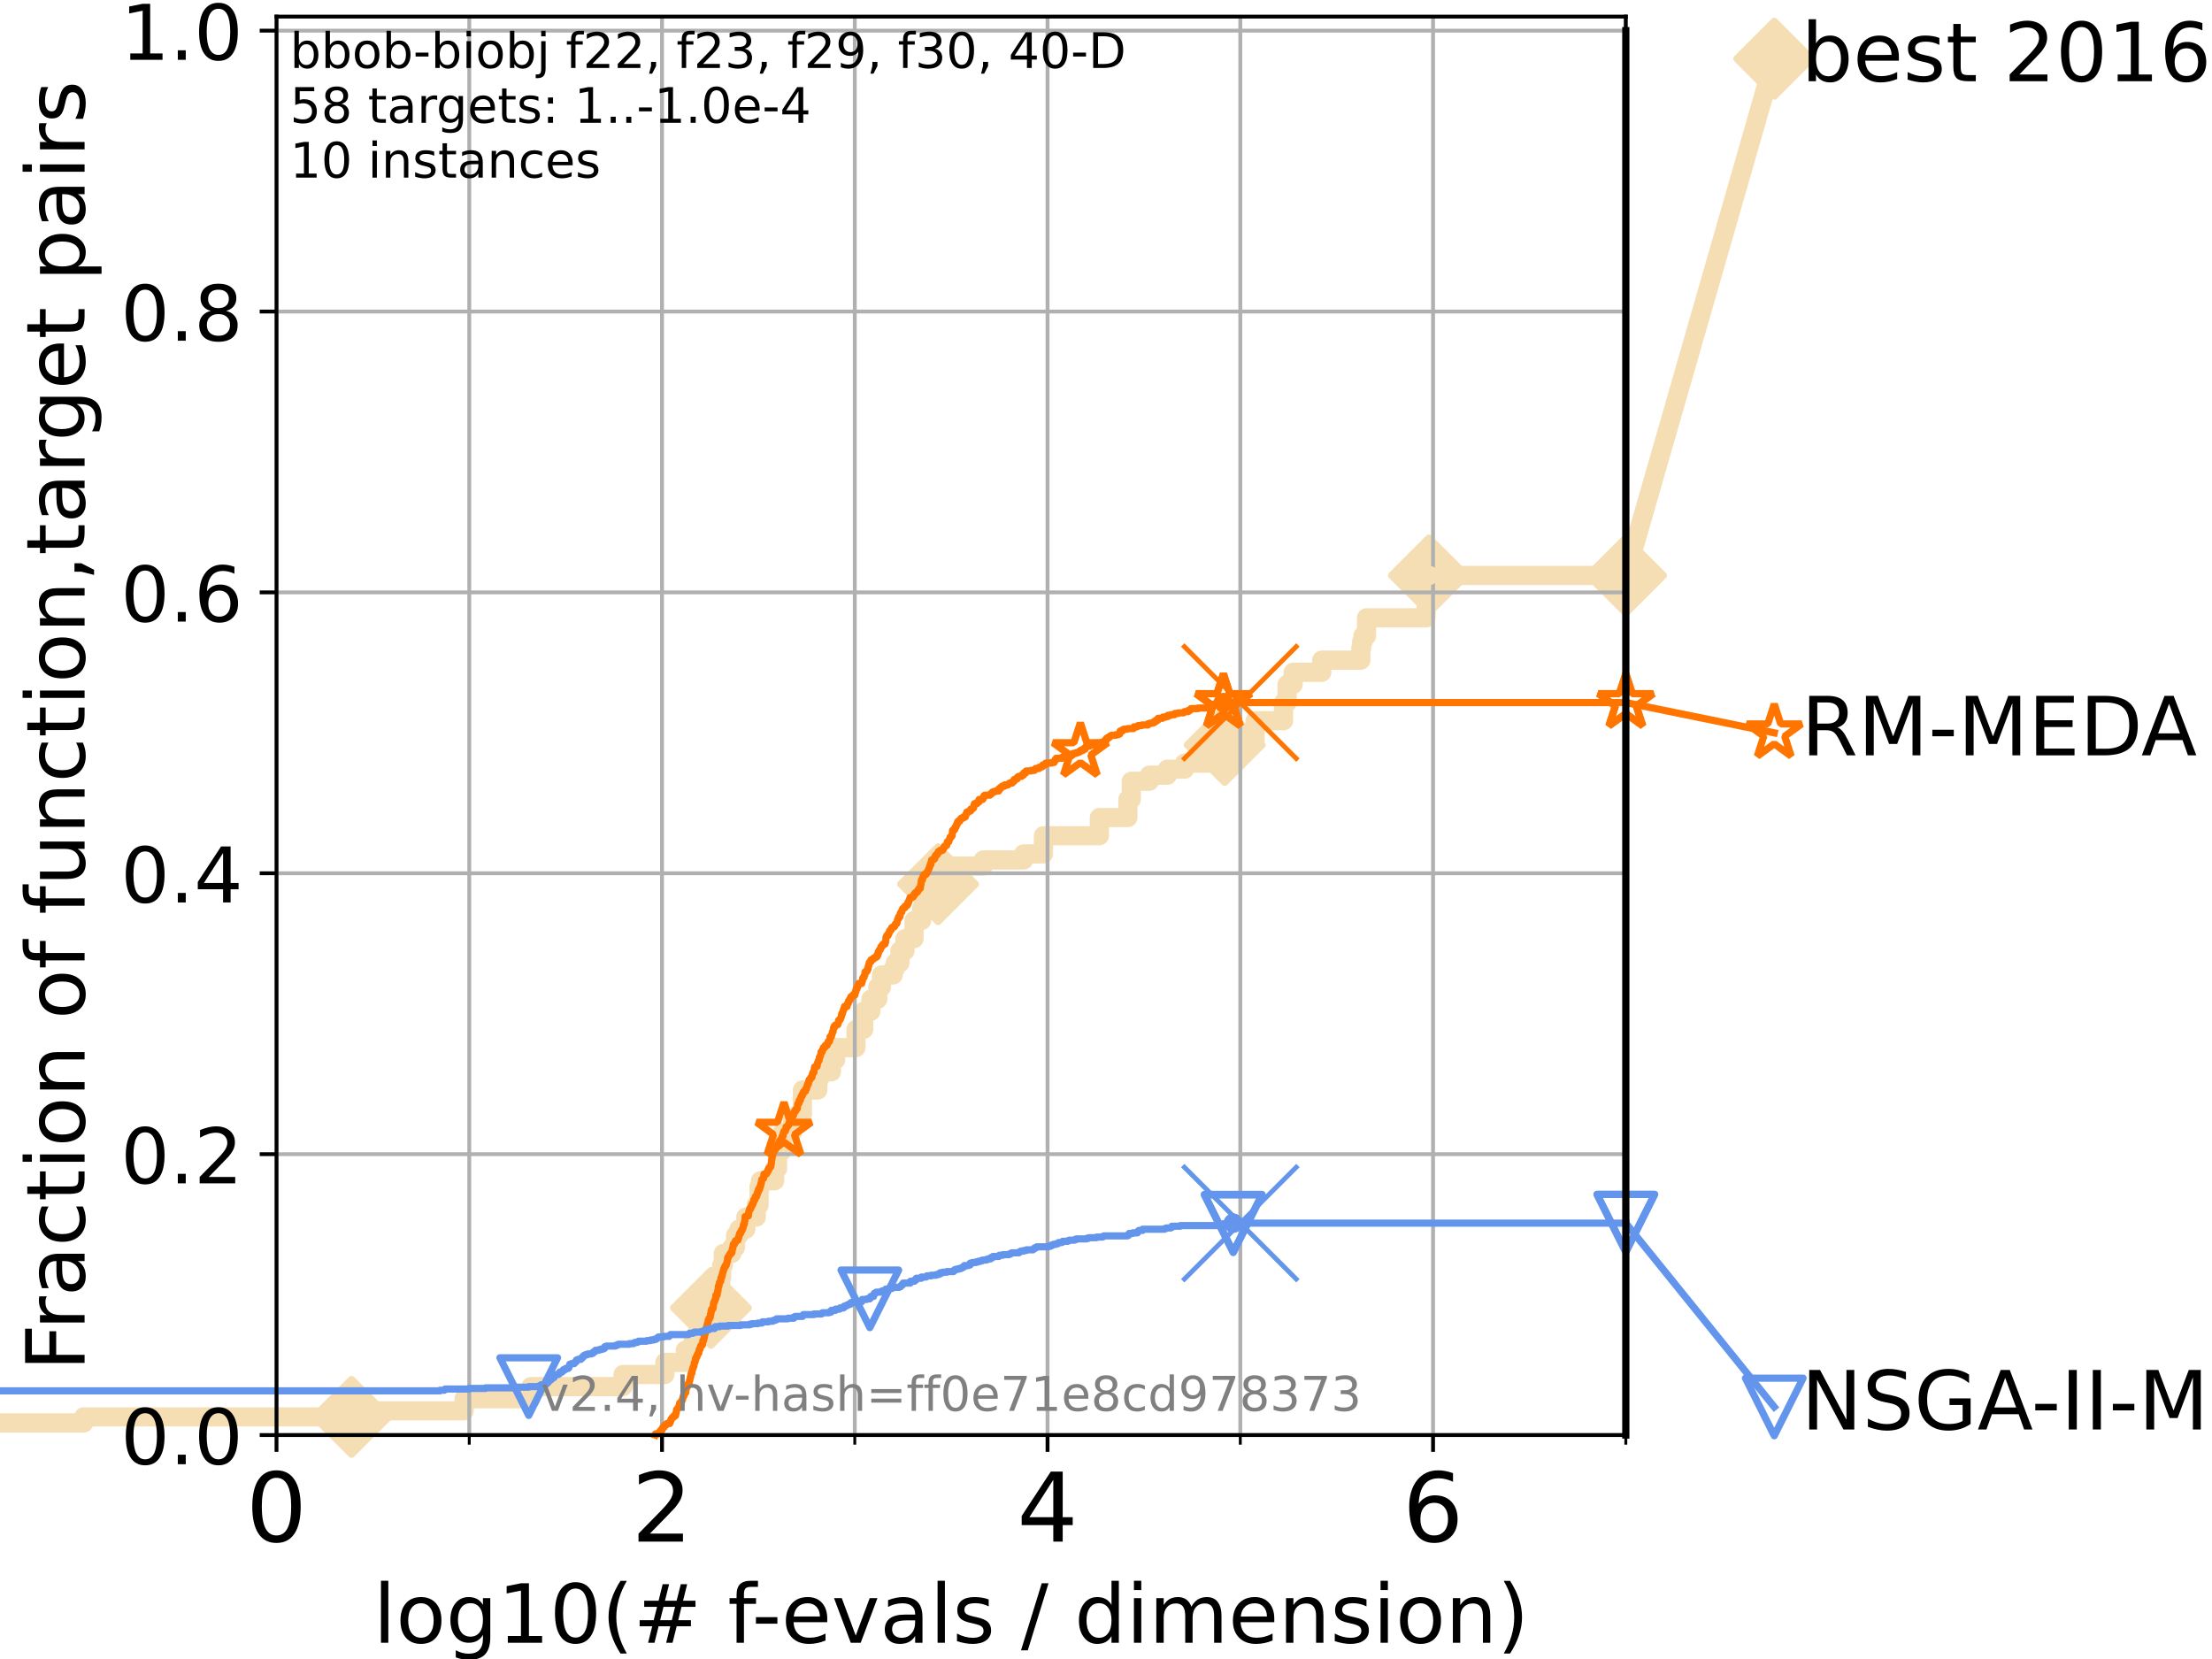 <?xml version="1.0" encoding="utf-8" standalone="no"?>
<!DOCTYPE svg PUBLIC "-//W3C//DTD SVG 1.1//EN"
  "http://www.w3.org/Graphics/SVG/1.1/DTD/svg11.dtd">
<!-- Created with matplotlib (https://matplotlib.org/) -->
<svg height="345.6pt" version="1.1" viewBox="0 0 460.8 345.6" width="460.8pt" xmlns="http://www.w3.org/2000/svg" xmlns:xlink="http://www.w3.org/1999/xlink">
 <defs>
  <style type="text/css">*{stroke-linecap:butt;stroke-linejoin:round;}</style>
 </defs>
 <g id="figure_1">
  <g id="patch_1">
   <path d="M 0 345.6 
L 460.8 345.6 
L 460.8 0 
L 0 0 
z
" style="fill:#ffffff;"/>
  </g>
  <g id="axes_1">
   <g id="patch_2">
    <path d="M 57.6 298.944 
L 338.688 298.944 
L 338.688 3.456 
L 57.6 3.456 
z
" style="fill:#ffffff;"/>
   </g>
   <g id="line2d_1">
    <path d="M -1 296.422 
L 17.445 296.422 
L 17.445 295.161 
L 73.227 295.161 
L 73.227 293.9 
L 96.676 293.9 
L 96.676 291.378 
L 110.59 291.378 
L 110.59 288.856 
L 129.791 288.856 
L 129.791 286.334 
L 138.507 286.334 
L 138.507 283.811 
L 142.756 283.811 
L 142.756 281.289 
L 144.448 281.289 
L 144.448 278.767 
L 145.23 278.767 
L 145.23 277.506 
L 146.034 277.506 
L 146.034 276.245 
L 147.817 276.245 
L 147.817 272.462 
L 148.103 272.462 
L 148.103 268.679 
L 150.153 268.679 
L 150.153 266.157 
L 150.331 266.157 
L 150.331 263.635 
L 150.674 263.635 
L 150.674 261.113 
L 152.465 261.113 
L 152.465 259.852 
L 153.233 259.852 
L 153.233 257.33 
L 153.922 257.33 
L 153.922 256.068 
L 155.358 256.068 
L 155.358 253.546 
L 157.54 253.546 
L 157.54 251.024 
L 158.126 251.024 
L 158.126 247.241 
L 158.413 247.241 
L 158.413 245.98 
L 161.368 245.98 
L 161.368 243.458 
L 161.973 243.458 
L 161.973 239.675 
L 162.999 239.675 
L 162.999 235.892 
L 165.068 235.892 
L 165.068 233.37 
L 166.246 233.37 
L 166.246 232.109 
L 167.153 232.109 
L 167.161 227.064 
L 170.371 227.064 
L 170.371 224.542 
L 170.841 224.542 
L 170.841 223.281 
L 173.196 223.281 
L 173.196 220.759 
L 174.087 220.759 
L 174.087 218.237 
L 178.311 218.237 
L 178.311 214.454 
L 179.921 214.454 
L 179.921 210.671 
L 181.413 210.671 
L 181.413 208.149 
L 182.852 208.149 
L 182.852 205.627 
L 183.619 205.627 
L 183.619 203.105 
L 186.062 203.105 
L 186.062 201.844 
L 186.488 201.844 
L 186.488 200.583 
L 187.469 200.583 
L 187.469 198.06 
L 188.522 198.06 
L 188.522 195.538 
L 190.414 195.538 
L 190.414 191.755 
L 191.987 191.755 
L 191.987 189.233 
L 193.562 189.233 
L 193.628 184.189 
L 195.419 184.189 
L 195.419 182.928 
L 196.371 182.928 
L 196.371 180.406 
L 204.844 180.406 
L 204.844 179.145 
L 213.235 179.145 
L 213.235 177.884 
L 217.365 177.884 
L 217.365 174.101 
L 229.015 174.101 
L 229.015 170.317 
L 234.956 170.317 
L 234.956 166.534 
L 235.664 166.534 
L 235.664 162.751 
L 239.432 162.751 
L 239.432 161.49 
L 243.183 161.49 
L 243.183 160.229 
L 246.761 160.229 
L 246.761 158.968 
L 255.001 158.968 
L 255.001 155.185 
L 255.121 155.185 
L 255.121 153.924 
L 261.468 153.924 
L 261.468 150.141 
L 267.377 150.141 
L 267.377 146.358 
L 268.128 146.358 
L 268.128 142.574 
L 269.389 142.574 
L 269.389 140.052 
L 275.349 140.052 
L 275.349 137.53 
L 283.488 137.53 
L 283.488 135.008 
L 283.645 135.008 
L 283.645 133.747 
L 283.912 133.747 
L 283.912 132.486 
L 284.668 132.486 
L 284.668 128.703 
L 297.059 128.703 
L 297.149 122.398 
L 297.371 122.398 
L 297.371 121.137 
L 297.671 121.137 
L 297.671 119.876 
L 338.688 119.876 
L 338.688 119.876 
" style="fill:none;stroke:#f5deb3;stroke-linecap:square;stroke-width:4;"/>
   </g>
   <g id="line2d_2">
    <defs>
     <path d="M -0 7.778 
L 7.778 0 
L 0 -7.778 
L -7.778 -0 
z
" id="m53fde42d46" style="stroke:#f5deb3;stroke-linejoin:miter;stroke-width:1.5;"/>
    </defs>
    <g>
     <use style="fill:#f5deb3;stroke:#f5deb3;stroke-linejoin:miter;stroke-width:1.5;" x="73.227" xlink:href="#m53fde42d46" y="295.161"/>
     <use style="fill:#f5deb3;stroke:#f5deb3;stroke-linejoin:miter;stroke-width:1.5;" x="148.103" xlink:href="#m53fde42d46" y="272.462"/>
     <use style="fill:#f5deb3;stroke:#f5deb3;stroke-linejoin:miter;stroke-width:1.5;" x="195.419" xlink:href="#m53fde42d46" y="184.189"/>
     <use style="fill:#f5deb3;stroke:#f5deb3;stroke-linejoin:miter;stroke-width:1.5;" x="255.121" xlink:href="#m53fde42d46" y="155.185"/>
     <use style="fill:#f5deb3;stroke:#f5deb3;stroke-linejoin:miter;stroke-width:1.5;" x="297.671" xlink:href="#m53fde42d46" y="119.876"/>
     <use style="fill:#f5deb3;stroke:#f5deb3;stroke-linejoin:miter;stroke-width:1.5;" x="338.688" xlink:href="#m53fde42d46" y="119.876"/>
    </g>
   </g>
   <g id="line2d_3">
    <path style="fill:none;stroke:#f5deb3;stroke-linecap:square;stroke-width:4;"/>
    <g/>
   </g>
   <g id="line2d_4">
    <path d="M 338.688 119.876 
L 369.608 12.233 
" style="fill:none;stroke:#f5deb3;stroke-linecap:square;stroke-width:4;"/>
    <g>
     <use style="fill:#f5deb3;stroke:#f5deb3;stroke-linejoin:miter;stroke-width:1.5;" x="338.688" xlink:href="#m53fde42d46" y="119.876"/>
     <use style="fill:#f5deb3;stroke:#f5deb3;stroke-linejoin:miter;stroke-width:1.5;" x="369.608" xlink:href="#m53fde42d46" y="12.233"/>
    </g>
   </g>
   <g id="matplotlib.axis_1">
    <g id="xtick_1">
     <g id="line2d_5">
      <path clip-path="url(#pc2b3ef08a0)" d="M 57.6 298.944 
L 57.6 3.456 
" style="fill:none;stroke:#b0b0b0;stroke-linecap:square;stroke-width:0.8;"/>
     </g>
     <g id="line2d_6">
      <defs>
       <path d="M 0 0 
L 0 3.5 
" id="mc718dba830" style="stroke:#000000;stroke-width:0.8;"/>
      </defs>
      <g>
       <use style="stroke:#000000;stroke-width:0.8;" x="57.6" xlink:href="#mc718dba830" y="298.944"/>
      </g>
     </g>
     <g id="text_1">
      <!-- 0 -->
      <g transform="translate(51.237 321.141)scale(0.2 -0.2)">
       <defs>
        <path d="M 31.781 66.406 
Q 24.172 66.406 20.328 58.906 
Q 16.5 51.422 16.5 36.375 
Q 16.5 21.391 20.328 13.891 
Q 24.172 6.391 31.781 6.391 
Q 39.453 6.391 43.281 13.891 
Q 47.125 21.391 47.125 36.375 
Q 47.125 51.422 43.281 58.906 
Q 39.453 66.406 31.781 66.406 
z
M 31.781 74.219 
Q 44.047 74.219 50.516 64.516 
Q 56.984 54.828 56.984 36.375 
Q 56.984 17.969 50.516 8.266 
Q 44.047 -1.422 31.781 -1.422 
Q 19.531 -1.422 13.062 8.266 
Q 6.594 17.969 6.594 36.375 
Q 6.594 54.828 13.062 64.516 
Q 19.531 74.219 31.781 74.219 
z
" id="DejaVuSans-48"/>
       </defs>
       <use xlink:href="#DejaVuSans-48"/>
      </g>
     </g>
    </g>
    <g id="xtick_2">
     <g id="line2d_7">
      <path clip-path="url(#pc2b3ef08a0)" d="M 137.911 298.944 
L 137.911 3.456 
" style="fill:none;stroke:#b0b0b0;stroke-linecap:square;stroke-width:0.8;"/>
     </g>
     <g id="line2d_8">
      <g>
       <use style="stroke:#000000;stroke-width:0.8;" x="137.911" xlink:href="#mc718dba830" y="298.944"/>
      </g>
     </g>
     <g id="text_2">
      <!-- 2 -->
      <g transform="translate(131.548 321.141)scale(0.2 -0.2)">
       <defs>
        <path d="M 19.188 8.297 
L 53.609 8.297 
L 53.609 0 
L 7.328 0 
L 7.328 8.297 
Q 12.938 14.109 22.625 23.891 
Q 32.328 33.688 34.812 36.531 
Q 39.547 41.844 41.422 45.531 
Q 43.312 49.219 43.312 52.781 
Q 43.312 58.594 39.234 62.25 
Q 35.156 65.922 28.609 65.922 
Q 23.969 65.922 18.812 64.312 
Q 13.672 62.703 7.812 59.422 
L 7.812 69.391 
Q 13.766 71.781 18.938 73 
Q 24.125 74.219 28.422 74.219 
Q 39.75 74.219 46.484 68.547 
Q 53.219 62.891 53.219 53.422 
Q 53.219 48.922 51.531 44.891 
Q 49.859 40.875 45.406 35.406 
Q 44.188 33.984 37.641 27.219 
Q 31.109 20.453 19.188 8.297 
z
" id="DejaVuSans-50"/>
       </defs>
       <use xlink:href="#DejaVuSans-50"/>
      </g>
     </g>
    </g>
    <g id="xtick_3">
     <g id="line2d_9">
      <path clip-path="url(#pc2b3ef08a0)" d="M 218.222 298.944 
L 218.222 3.456 
" style="fill:none;stroke:#b0b0b0;stroke-linecap:square;stroke-width:0.8;"/>
     </g>
     <g id="line2d_10">
      <g>
       <use style="stroke:#000000;stroke-width:0.8;" x="218.222" xlink:href="#mc718dba830" y="298.944"/>
      </g>
     </g>
     <g id="text_3">
      <!-- 4 -->
      <g transform="translate(211.859 321.141)scale(0.2 -0.2)">
       <defs>
        <path d="M 37.797 64.312 
L 12.891 25.391 
L 37.797 25.391 
z
M 35.203 72.906 
L 47.609 72.906 
L 47.609 25.391 
L 58.016 25.391 
L 58.016 17.188 
L 47.609 17.188 
L 47.609 0 
L 37.797 0 
L 37.797 17.188 
L 4.891 17.188 
L 4.891 26.703 
z
" id="DejaVuSans-52"/>
       </defs>
       <use xlink:href="#DejaVuSans-52"/>
      </g>
     </g>
    </g>
    <g id="xtick_4">
     <g id="line2d_11">
      <path clip-path="url(#pc2b3ef08a0)" d="M 298.533 298.944 
L 298.533 3.456 
" style="fill:none;stroke:#b0b0b0;stroke-linecap:square;stroke-width:0.8;"/>
     </g>
     <g id="line2d_12">
      <g>
       <use style="stroke:#000000;stroke-width:0.8;" x="298.533" xlink:href="#mc718dba830" y="298.944"/>
      </g>
     </g>
     <g id="text_4">
      <!-- 6 -->
      <g transform="translate(292.17 321.141)scale(0.2 -0.2)">
       <defs>
        <path d="M 33.016 40.375 
Q 26.375 40.375 22.484 35.828 
Q 18.609 31.297 18.609 23.391 
Q 18.609 15.531 22.484 10.953 
Q 26.375 6.391 33.016 6.391 
Q 39.656 6.391 43.531 10.953 
Q 47.406 15.531 47.406 23.391 
Q 47.406 31.297 43.531 35.828 
Q 39.656 40.375 33.016 40.375 
z
M 52.594 71.297 
L 52.594 62.312 
Q 48.875 64.062 45.094 64.984 
Q 41.312 65.922 37.594 65.922 
Q 27.828 65.922 22.672 59.328 
Q 17.531 52.734 16.797 39.406 
Q 19.672 43.656 24.016 45.922 
Q 28.375 48.188 33.594 48.188 
Q 44.578 48.188 50.953 41.516 
Q 57.328 34.859 57.328 23.391 
Q 57.328 12.156 50.688 5.359 
Q 44.047 -1.422 33.016 -1.422 
Q 20.359 -1.422 13.672 8.266 
Q 6.984 17.969 6.984 36.375 
Q 6.984 53.656 15.188 63.938 
Q 23.391 74.219 37.203 74.219 
Q 40.922 74.219 44.703 73.484 
Q 48.484 72.75 52.594 71.297 
z
" id="DejaVuSans-54"/>
       </defs>
       <use xlink:href="#DejaVuSans-54"/>
      </g>
     </g>
    </g>
    <g id="xtick_5">
     <g id="line2d_13">
      <path clip-path="url(#pc2b3ef08a0)" d="M 97.755 298.944 
L 97.755 3.456 
" style="fill:none;stroke:#b0b0b0;stroke-linecap:square;stroke-width:0.8;"/>
     </g>
     <g id="line2d_14">
      <defs>
       <path d="M 0 0 
L 0 2 
" id="m79abebb81c" style="stroke:#000000;stroke-width:0.6;"/>
      </defs>
      <g>
       <use style="stroke:#000000;stroke-width:0.6;" x="97.755" xlink:href="#m79abebb81c" y="298.944"/>
      </g>
     </g>
    </g>
    <g id="xtick_6">
     <g id="line2d_15">
      <path clip-path="url(#pc2b3ef08a0)" d="M 178.066 298.944 
L 178.066 3.456 
" style="fill:none;stroke:#b0b0b0;stroke-linecap:square;stroke-width:0.8;"/>
     </g>
     <g id="line2d_16">
      <g>
       <use style="stroke:#000000;stroke-width:0.6;" x="178.066" xlink:href="#m79abebb81c" y="298.944"/>
      </g>
     </g>
    </g>
    <g id="xtick_7">
     <g id="line2d_17">
      <path clip-path="url(#pc2b3ef08a0)" d="M 258.377 298.944 
L 258.377 3.456 
" style="fill:none;stroke:#b0b0b0;stroke-linecap:square;stroke-width:0.8;"/>
     </g>
     <g id="line2d_18">
      <g>
       <use style="stroke:#000000;stroke-width:0.6;" x="258.377" xlink:href="#m79abebb81c" y="298.944"/>
      </g>
     </g>
    </g>
    <g id="xtick_8">
     <g id="line2d_19">
      <path clip-path="url(#pc2b3ef08a0)" d="M 338.688 298.944 
L 338.688 3.456 
" style="fill:none;stroke:#b0b0b0;stroke-linecap:square;stroke-width:0.8;"/>
     </g>
     <g id="line2d_20">
      <g>
       <use style="stroke:#000000;stroke-width:0.6;" x="338.688" xlink:href="#m79abebb81c" y="298.944"/>
      </g>
     </g>
    </g>
    <g id="text_5">
     <!-- log10(# f-evals / dimension) -->
     <g transform="translate(77.764 342.218)scale(0.17 -0.17)">
      <defs>
       <path d="M 9.422 75.984 
L 18.406 75.984 
L 18.406 0 
L 9.422 0 
z
" id="DejaVuSans-108"/>
       <path d="M 30.609 48.391 
Q 23.391 48.391 19.188 42.75 
Q 14.984 37.109 14.984 27.297 
Q 14.984 17.484 19.156 11.844 
Q 23.344 6.203 30.609 6.203 
Q 37.797 6.203 41.984 11.859 
Q 46.188 17.531 46.188 27.297 
Q 46.188 37.016 41.984 42.703 
Q 37.797 48.391 30.609 48.391 
z
M 30.609 56 
Q 42.328 56 49.016 48.375 
Q 55.719 40.766 55.719 27.297 
Q 55.719 13.875 49.016 6.219 
Q 42.328 -1.422 30.609 -1.422 
Q 18.844 -1.422 12.172 6.219 
Q 5.516 13.875 5.516 27.297 
Q 5.516 40.766 12.172 48.375 
Q 18.844 56 30.609 56 
z
" id="DejaVuSans-111"/>
       <path d="M 45.406 27.984 
Q 45.406 37.75 41.375 43.109 
Q 37.359 48.484 30.078 48.484 
Q 22.859 48.484 18.828 43.109 
Q 14.797 37.75 14.797 27.984 
Q 14.797 18.266 18.828 12.891 
Q 22.859 7.516 30.078 7.516 
Q 37.359 7.516 41.375 12.891 
Q 45.406 18.266 45.406 27.984 
z
M 54.391 6.781 
Q 54.391 -7.172 48.188 -13.984 
Q 42 -20.797 29.203 -20.797 
Q 24.469 -20.797 20.266 -20.094 
Q 16.062 -19.391 12.109 -17.922 
L 12.109 -9.188 
Q 16.062 -11.328 19.922 -12.344 
Q 23.781 -13.375 27.781 -13.375 
Q 36.625 -13.375 41.016 -8.766 
Q 45.406 -4.156 45.406 5.172 
L 45.406 9.625 
Q 42.625 4.781 38.281 2.391 
Q 33.938 0 27.875 0 
Q 17.828 0 11.672 7.656 
Q 5.516 15.328 5.516 27.984 
Q 5.516 40.672 11.672 48.328 
Q 17.828 56 27.875 56 
Q 33.938 56 38.281 53.609 
Q 42.625 51.219 45.406 46.391 
L 45.406 54.688 
L 54.391 54.688 
z
" id="DejaVuSans-103"/>
       <path d="M 12.406 8.297 
L 28.516 8.297 
L 28.516 63.922 
L 10.984 60.406 
L 10.984 69.391 
L 28.422 72.906 
L 38.281 72.906 
L 38.281 8.297 
L 54.391 8.297 
L 54.391 0 
L 12.406 0 
z
" id="DejaVuSans-49"/>
       <path d="M 31 75.875 
Q 24.469 64.656 21.281 53.656 
Q 18.109 42.672 18.109 31.391 
Q 18.109 20.125 21.312 9.062 
Q 24.516 -2 31 -13.188 
L 23.188 -13.188 
Q 15.875 -1.703 12.234 9.375 
Q 8.594 20.453 8.594 31.391 
Q 8.594 42.281 12.203 53.312 
Q 15.828 64.359 23.188 75.875 
z
" id="DejaVuSans-40"/>
       <path d="M 51.125 44 
L 36.922 44 
L 32.812 27.688 
L 47.125 27.688 
z
M 43.797 71.781 
L 38.719 51.516 
L 52.984 51.516 
L 58.109 71.781 
L 65.922 71.781 
L 60.891 51.516 
L 76.125 51.516 
L 76.125 44 
L 58.984 44 
L 54.984 27.688 
L 70.516 27.688 
L 70.516 20.219 
L 53.078 20.219 
L 48 0 
L 40.188 0 
L 45.219 20.219 
L 30.906 20.219 
L 25.875 0 
L 18.016 0 
L 23.094 20.219 
L 7.719 20.219 
L 7.719 27.688 
L 24.906 27.688 
L 29 44 
L 13.281 44 
L 13.281 51.516 
L 30.906 51.516 
L 35.891 71.781 
z
" id="DejaVuSans-35"/>
       <path id="DejaVuSans-32"/>
       <path d="M 37.109 75.984 
L 37.109 68.5 
L 28.516 68.5 
Q 23.688 68.5 21.797 66.547 
Q 19.922 64.594 19.922 59.516 
L 19.922 54.688 
L 34.719 54.688 
L 34.719 47.703 
L 19.922 47.703 
L 19.922 0 
L 10.891 0 
L 10.891 47.703 
L 2.297 47.703 
L 2.297 54.688 
L 10.891 54.688 
L 10.891 58.5 
Q 10.891 67.625 15.141 71.797 
Q 19.391 75.984 28.609 75.984 
z
" id="DejaVuSans-102"/>
       <path d="M 4.891 31.391 
L 31.203 31.391 
L 31.203 23.391 
L 4.891 23.391 
z
" id="DejaVuSans-45"/>
       <path d="M 56.203 29.594 
L 56.203 25.203 
L 14.891 25.203 
Q 15.484 15.922 20.484 11.062 
Q 25.484 6.203 34.422 6.203 
Q 39.594 6.203 44.453 7.469 
Q 49.312 8.734 54.109 11.281 
L 54.109 2.781 
Q 49.266 0.734 44.188 -0.344 
Q 39.109 -1.422 33.891 -1.422 
Q 20.797 -1.422 13.156 6.188 
Q 5.516 13.812 5.516 26.812 
Q 5.516 40.234 12.766 48.109 
Q 20.016 56 32.328 56 
Q 43.359 56 49.781 48.891 
Q 56.203 41.797 56.203 29.594 
z
M 47.219 32.234 
Q 47.125 39.594 43.094 43.984 
Q 39.062 48.391 32.422 48.391 
Q 24.906 48.391 20.391 44.141 
Q 15.875 39.891 15.188 32.172 
z
" id="DejaVuSans-101"/>
       <path d="M 2.984 54.688 
L 12.5 54.688 
L 29.594 8.797 
L 46.688 54.688 
L 56.203 54.688 
L 35.688 0 
L 23.484 0 
z
" id="DejaVuSans-118"/>
       <path d="M 34.281 27.484 
Q 23.391 27.484 19.188 25 
Q 14.984 22.516 14.984 16.5 
Q 14.984 11.719 18.141 8.906 
Q 21.297 6.109 26.703 6.109 
Q 34.188 6.109 38.703 11.406 
Q 43.219 16.703 43.219 25.484 
L 43.219 27.484 
z
M 52.203 31.203 
L 52.203 0 
L 43.219 0 
L 43.219 8.297 
Q 40.141 3.328 35.547 0.953 
Q 30.953 -1.422 24.312 -1.422 
Q 15.922 -1.422 10.953 3.297 
Q 6 8.016 6 15.922 
Q 6 25.141 12.172 29.828 
Q 18.359 34.516 30.609 34.516 
L 43.219 34.516 
L 43.219 35.406 
Q 43.219 41.609 39.141 45 
Q 35.062 48.391 27.688 48.391 
Q 23 48.391 18.547 47.266 
Q 14.109 46.141 10.016 43.891 
L 10.016 52.203 
Q 14.938 54.109 19.578 55.047 
Q 24.219 56 28.609 56 
Q 40.484 56 46.344 49.844 
Q 52.203 43.703 52.203 31.203 
z
" id="DejaVuSans-97"/>
       <path d="M 44.281 53.078 
L 44.281 44.578 
Q 40.484 46.531 36.375 47.5 
Q 32.281 48.484 27.875 48.484 
Q 21.188 48.484 17.844 46.438 
Q 14.5 44.391 14.5 40.281 
Q 14.5 37.156 16.891 35.375 
Q 19.281 33.594 26.516 31.984 
L 29.594 31.297 
Q 39.156 29.25 43.188 25.516 
Q 47.219 21.781 47.219 15.094 
Q 47.219 7.469 41.188 3.016 
Q 35.156 -1.422 24.609 -1.422 
Q 20.219 -1.422 15.453 -0.562 
Q 10.688 0.297 5.422 2 
L 5.422 11.281 
Q 10.406 8.688 15.234 7.391 
Q 20.062 6.109 24.812 6.109 
Q 31.156 6.109 34.562 8.281 
Q 37.984 10.453 37.984 14.406 
Q 37.984 18.062 35.516 20.016 
Q 33.062 21.969 24.703 23.781 
L 21.578 24.516 
Q 13.234 26.266 9.516 29.906 
Q 5.812 33.547 5.812 39.891 
Q 5.812 47.609 11.281 51.797 
Q 16.75 56 26.812 56 
Q 31.781 56 36.172 55.266 
Q 40.578 54.547 44.281 53.078 
z
" id="DejaVuSans-115"/>
       <path d="M 25.391 72.906 
L 33.688 72.906 
L 8.297 -9.281 
L 0 -9.281 
z
" id="DejaVuSans-47"/>
       <path d="M 45.406 46.391 
L 45.406 75.984 
L 54.391 75.984 
L 54.391 0 
L 45.406 0 
L 45.406 8.203 
Q 42.578 3.328 38.25 0.953 
Q 33.938 -1.422 27.875 -1.422 
Q 17.969 -1.422 11.734 6.484 
Q 5.516 14.406 5.516 27.297 
Q 5.516 40.188 11.734 48.094 
Q 17.969 56 27.875 56 
Q 33.938 56 38.25 53.625 
Q 42.578 51.266 45.406 46.391 
z
M 14.797 27.297 
Q 14.797 17.391 18.875 11.75 
Q 22.953 6.109 30.078 6.109 
Q 37.203 6.109 41.297 11.75 
Q 45.406 17.391 45.406 27.297 
Q 45.406 37.203 41.297 42.844 
Q 37.203 48.484 30.078 48.484 
Q 22.953 48.484 18.875 42.844 
Q 14.797 37.203 14.797 27.297 
z
" id="DejaVuSans-100"/>
       <path d="M 9.422 54.688 
L 18.406 54.688 
L 18.406 0 
L 9.422 0 
z
M 9.422 75.984 
L 18.406 75.984 
L 18.406 64.594 
L 9.422 64.594 
z
" id="DejaVuSans-105"/>
       <path d="M 52 44.188 
Q 55.375 50.25 60.062 53.125 
Q 64.75 56 71.094 56 
Q 79.641 56 84.281 50.016 
Q 88.922 44.047 88.922 33.016 
L 88.922 0 
L 79.891 0 
L 79.891 32.719 
Q 79.891 40.578 77.094 44.375 
Q 74.312 48.188 68.609 48.188 
Q 61.625 48.188 57.562 43.547 
Q 53.516 38.922 53.516 30.906 
L 53.516 0 
L 44.484 0 
L 44.484 32.719 
Q 44.484 40.625 41.703 44.406 
Q 38.922 48.188 33.109 48.188 
Q 26.219 48.188 22.156 43.531 
Q 18.109 38.875 18.109 30.906 
L 18.109 0 
L 9.078 0 
L 9.078 54.688 
L 18.109 54.688 
L 18.109 46.188 
Q 21.188 51.219 25.484 53.609 
Q 29.781 56 35.688 56 
Q 41.656 56 45.828 52.969 
Q 50 49.953 52 44.188 
z
" id="DejaVuSans-109"/>
       <path d="M 54.891 33.016 
L 54.891 0 
L 45.906 0 
L 45.906 32.719 
Q 45.906 40.484 42.875 44.328 
Q 39.844 48.188 33.797 48.188 
Q 26.516 48.188 22.312 43.547 
Q 18.109 38.922 18.109 30.906 
L 18.109 0 
L 9.078 0 
L 9.078 54.688 
L 18.109 54.688 
L 18.109 46.188 
Q 21.344 51.125 25.703 53.562 
Q 30.078 56 35.797 56 
Q 45.219 56 50.047 50.172 
Q 54.891 44.344 54.891 33.016 
z
" id="DejaVuSans-110"/>
       <path d="M 8.016 75.875 
L 15.828 75.875 
Q 23.141 64.359 26.781 53.312 
Q 30.422 42.281 30.422 31.391 
Q 30.422 20.453 26.781 9.375 
Q 23.141 -1.703 15.828 -13.188 
L 8.016 -13.188 
Q 14.5 -2 17.703 9.062 
Q 20.906 20.125 20.906 31.391 
Q 20.906 42.672 17.703 53.656 
Q 14.5 64.656 8.016 75.875 
z
" id="DejaVuSans-41"/>
      </defs>
      <use xlink:href="#DejaVuSans-108"/>
      <use x="27.783" xlink:href="#DejaVuSans-111"/>
      <use x="88.965" xlink:href="#DejaVuSans-103"/>
      <use x="152.441" xlink:href="#DejaVuSans-49"/>
      <use x="216.064" xlink:href="#DejaVuSans-48"/>
      <use x="279.688" xlink:href="#DejaVuSans-40"/>
      <use x="318.701" xlink:href="#DejaVuSans-35"/>
      <use x="402.49" xlink:href="#DejaVuSans-32"/>
      <use x="434.277" xlink:href="#DejaVuSans-102"/>
      <use x="463.982" xlink:href="#DejaVuSans-45"/>
      <use x="500.066" xlink:href="#DejaVuSans-101"/>
      <use x="561.59" xlink:href="#DejaVuSans-118"/>
      <use x="620.77" xlink:href="#DejaVuSans-97"/>
      <use x="682.049" xlink:href="#DejaVuSans-108"/>
      <use x="709.832" xlink:href="#DejaVuSans-115"/>
      <use x="761.932" xlink:href="#DejaVuSans-32"/>
      <use x="793.719" xlink:href="#DejaVuSans-47"/>
      <use x="827.41" xlink:href="#DejaVuSans-32"/>
      <use x="859.197" xlink:href="#DejaVuSans-100"/>
      <use x="922.674" xlink:href="#DejaVuSans-105"/>
      <use x="950.457" xlink:href="#DejaVuSans-109"/>
      <use x="1047.869" xlink:href="#DejaVuSans-101"/>
      <use x="1109.393" xlink:href="#DejaVuSans-110"/>
      <use x="1172.771" xlink:href="#DejaVuSans-115"/>
      <use x="1224.871" xlink:href="#DejaVuSans-105"/>
      <use x="1252.654" xlink:href="#DejaVuSans-111"/>
      <use x="1313.836" xlink:href="#DejaVuSans-110"/>
      <use x="1377.215" xlink:href="#DejaVuSans-41"/>
     </g>
    </g>
   </g>
   <g id="matplotlib.axis_2">
    <g id="ytick_1">
     <g id="line2d_21">
      <path clip-path="url(#pc2b3ef08a0)" d="M 57.6 298.944 
L 338.688 298.944 
" style="fill:none;stroke:#b0b0b0;stroke-linecap:square;stroke-width:0.8;"/>
     </g>
     <g id="line2d_22">
      <defs>
       <path d="M 0 0 
L -3.5 0 
" id="m13a5958caa" style="stroke:#000000;stroke-width:0.8;"/>
      </defs>
      <g>
       <use style="stroke:#000000;stroke-width:0.8;" x="57.6" xlink:href="#m13a5958caa" y="298.944"/>
      </g>
     </g>
     <g id="text_6">
      <!-- 0.0 -->
      <g transform="translate(25.155 305.023)scale(0.16 -0.16)">
       <defs>
        <path d="M 10.688 12.406 
L 21 12.406 
L 21 0 
L 10.688 0 
z
" id="DejaVuSans-46"/>
       </defs>
       <use xlink:href="#DejaVuSans-48"/>
       <use x="63.623" xlink:href="#DejaVuSans-46"/>
       <use x="95.41" xlink:href="#DejaVuSans-48"/>
      </g>
     </g>
    </g>
    <g id="ytick_2">
     <g id="line2d_23">
      <path clip-path="url(#pc2b3ef08a0)" d="M 57.6 240.432 
L 338.688 240.432 
" style="fill:none;stroke:#b0b0b0;stroke-linecap:square;stroke-width:0.8;"/>
     </g>
     <g id="line2d_24">
      <g>
       <use style="stroke:#000000;stroke-width:0.8;" x="57.6" xlink:href="#m13a5958caa" y="240.432"/>
      </g>
     </g>
     <g id="text_7">
      <!-- 0.2 -->
      <g transform="translate(25.155 246.51)scale(0.16 -0.16)">
       <use xlink:href="#DejaVuSans-48"/>
       <use x="63.623" xlink:href="#DejaVuSans-46"/>
       <use x="95.41" xlink:href="#DejaVuSans-50"/>
      </g>
     </g>
    </g>
    <g id="ytick_3">
     <g id="line2d_25">
      <path clip-path="url(#pc2b3ef08a0)" d="M 57.6 181.919 
L 338.688 181.919 
" style="fill:none;stroke:#b0b0b0;stroke-linecap:square;stroke-width:0.8;"/>
     </g>
     <g id="line2d_26">
      <g>
       <use style="stroke:#000000;stroke-width:0.8;" x="57.6" xlink:href="#m13a5958caa" y="181.919"/>
      </g>
     </g>
     <g id="text_8">
      <!-- 0.4 -->
      <g transform="translate(25.155 187.998)scale(0.16 -0.16)">
       <use xlink:href="#DejaVuSans-48"/>
       <use x="63.623" xlink:href="#DejaVuSans-46"/>
       <use x="95.41" xlink:href="#DejaVuSans-52"/>
      </g>
     </g>
    </g>
    <g id="ytick_4">
     <g id="line2d_27">
      <path clip-path="url(#pc2b3ef08a0)" d="M 57.6 123.407 
L 338.688 123.407 
" style="fill:none;stroke:#b0b0b0;stroke-linecap:square;stroke-width:0.8;"/>
     </g>
     <g id="line2d_28">
      <g>
       <use style="stroke:#000000;stroke-width:0.8;" x="57.6" xlink:href="#m13a5958caa" y="123.407"/>
      </g>
     </g>
     <g id="text_9">
      <!-- 0.6 -->
      <g transform="translate(25.155 129.485)scale(0.16 -0.16)">
       <use xlink:href="#DejaVuSans-48"/>
       <use x="63.623" xlink:href="#DejaVuSans-46"/>
       <use x="95.41" xlink:href="#DejaVuSans-54"/>
      </g>
     </g>
    </g>
    <g id="ytick_5">
     <g id="line2d_29">
      <path clip-path="url(#pc2b3ef08a0)" d="M 57.6 64.894 
L 338.688 64.894 
" style="fill:none;stroke:#b0b0b0;stroke-linecap:square;stroke-width:0.8;"/>
     </g>
     <g id="line2d_30">
      <g>
       <use style="stroke:#000000;stroke-width:0.8;" x="57.6" xlink:href="#m13a5958caa" y="64.894"/>
      </g>
     </g>
     <g id="text_10">
      <!-- 0.8 -->
      <g transform="translate(25.155 70.973)scale(0.16 -0.16)">
       <defs>
        <path d="M 31.781 34.625 
Q 24.75 34.625 20.719 30.859 
Q 16.703 27.094 16.703 20.516 
Q 16.703 13.922 20.719 10.156 
Q 24.75 6.391 31.781 6.391 
Q 38.812 6.391 42.859 10.172 
Q 46.922 13.969 46.922 20.516 
Q 46.922 27.094 42.891 30.859 
Q 38.875 34.625 31.781 34.625 
z
M 21.922 38.812 
Q 15.578 40.375 12.031 44.719 
Q 8.5 49.078 8.5 55.328 
Q 8.5 64.062 14.719 69.141 
Q 20.953 74.219 31.781 74.219 
Q 42.672 74.219 48.875 69.141 
Q 55.078 64.062 55.078 55.328 
Q 55.078 49.078 51.531 44.719 
Q 48 40.375 41.703 38.812 
Q 48.828 37.156 52.797 32.312 
Q 56.781 27.484 56.781 20.516 
Q 56.781 9.906 50.312 4.234 
Q 43.844 -1.422 31.781 -1.422 
Q 19.734 -1.422 13.25 4.234 
Q 6.781 9.906 6.781 20.516 
Q 6.781 27.484 10.781 32.312 
Q 14.797 37.156 21.922 38.812 
z
M 18.312 54.391 
Q 18.312 48.734 21.844 45.562 
Q 25.391 42.391 31.781 42.391 
Q 38.141 42.391 41.719 45.562 
Q 45.312 48.734 45.312 54.391 
Q 45.312 60.062 41.719 63.234 
Q 38.141 66.406 31.781 66.406 
Q 25.391 66.406 21.844 63.234 
Q 18.312 60.062 18.312 54.391 
z
" id="DejaVuSans-56"/>
       </defs>
       <use xlink:href="#DejaVuSans-48"/>
       <use x="63.623" xlink:href="#DejaVuSans-46"/>
       <use x="95.41" xlink:href="#DejaVuSans-56"/>
      </g>
     </g>
    </g>
    <g id="ytick_6">
     <g id="line2d_31">
      <path clip-path="url(#pc2b3ef08a0)" d="M 57.6 6.382 
L 338.688 6.382 
" style="fill:none;stroke:#b0b0b0;stroke-linecap:square;stroke-width:0.8;"/>
     </g>
     <g id="line2d_32">
      <g>
       <use style="stroke:#000000;stroke-width:0.8;" x="57.6" xlink:href="#m13a5958caa" y="6.382"/>
      </g>
     </g>
     <g id="text_11">
      <!-- 1.0 -->
      <g transform="translate(25.155 12.46)scale(0.16 -0.16)">
       <use xlink:href="#DejaVuSans-49"/>
       <use x="63.623" xlink:href="#DejaVuSans-46"/>
       <use x="95.41" xlink:href="#DejaVuSans-48"/>
      </g>
     </g>
    </g>
    <g id="text_12">
     <!-- Fraction of function,target pairs -->
     <g transform="translate(17.62 285.585)rotate(-90)scale(0.17 -0.17)">
      <defs>
       <path d="M 9.812 72.906 
L 51.703 72.906 
L 51.703 64.594 
L 19.672 64.594 
L 19.672 43.109 
L 48.578 43.109 
L 48.578 34.812 
L 19.672 34.812 
L 19.672 0 
L 9.812 0 
z
" id="DejaVuSans-70"/>
       <path d="M 41.109 46.297 
Q 39.594 47.172 37.812 47.578 
Q 36.031 48 33.891 48 
Q 26.266 48 22.188 43.047 
Q 18.109 38.094 18.109 28.812 
L 18.109 0 
L 9.078 0 
L 9.078 54.688 
L 18.109 54.688 
L 18.109 46.188 
Q 20.953 51.172 25.484 53.578 
Q 30.031 56 36.531 56 
Q 37.453 56 38.578 55.875 
Q 39.703 55.766 41.062 55.516 
z
" id="DejaVuSans-114"/>
       <path d="M 48.781 52.594 
L 48.781 44.188 
Q 44.969 46.297 41.141 47.344 
Q 37.312 48.391 33.406 48.391 
Q 24.656 48.391 19.812 42.844 
Q 14.984 37.312 14.984 27.297 
Q 14.984 17.281 19.812 11.734 
Q 24.656 6.203 33.406 6.203 
Q 37.312 6.203 41.141 7.25 
Q 44.969 8.297 48.781 10.406 
L 48.781 2.094 
Q 45.016 0.344 40.984 -0.531 
Q 36.969 -1.422 32.422 -1.422 
Q 20.062 -1.422 12.781 6.344 
Q 5.516 14.109 5.516 27.297 
Q 5.516 40.672 12.859 48.328 
Q 20.219 56 33.016 56 
Q 37.156 56 41.109 55.141 
Q 45.062 54.297 48.781 52.594 
z
" id="DejaVuSans-99"/>
       <path d="M 18.312 70.219 
L 18.312 54.688 
L 36.812 54.688 
L 36.812 47.703 
L 18.312 47.703 
L 18.312 18.016 
Q 18.312 11.328 20.141 9.422 
Q 21.969 7.516 27.594 7.516 
L 36.812 7.516 
L 36.812 0 
L 27.594 0 
Q 17.188 0 13.234 3.875 
Q 9.281 7.766 9.281 18.016 
L 9.281 47.703 
L 2.688 47.703 
L 2.688 54.688 
L 9.281 54.688 
L 9.281 70.219 
z
" id="DejaVuSans-116"/>
       <path d="M 8.5 21.578 
L 8.5 54.688 
L 17.484 54.688 
L 17.484 21.922 
Q 17.484 14.156 20.5 10.266 
Q 23.531 6.391 29.594 6.391 
Q 36.859 6.391 41.078 11.031 
Q 45.312 15.672 45.312 23.688 
L 45.312 54.688 
L 54.297 54.688 
L 54.297 0 
L 45.312 0 
L 45.312 8.406 
Q 42.047 3.422 37.719 1 
Q 33.406 -1.422 27.688 -1.422 
Q 18.266 -1.422 13.375 4.438 
Q 8.5 10.297 8.5 21.578 
z
M 31.109 56 
z
" id="DejaVuSans-117"/>
       <path d="M 11.719 12.406 
L 22.016 12.406 
L 22.016 4 
L 14.016 -11.625 
L 7.719 -11.625 
L 11.719 4 
z
" id="DejaVuSans-44"/>
       <path d="M 18.109 8.203 
L 18.109 -20.797 
L 9.078 -20.797 
L 9.078 54.688 
L 18.109 54.688 
L 18.109 46.391 
Q 20.953 51.266 25.266 53.625 
Q 29.594 56 35.594 56 
Q 45.562 56 51.781 48.094 
Q 58.016 40.188 58.016 27.297 
Q 58.016 14.406 51.781 6.484 
Q 45.562 -1.422 35.594 -1.422 
Q 29.594 -1.422 25.266 0.953 
Q 20.953 3.328 18.109 8.203 
z
M 48.688 27.297 
Q 48.688 37.203 44.609 42.844 
Q 40.531 48.484 33.406 48.484 
Q 26.266 48.484 22.188 42.844 
Q 18.109 37.203 18.109 27.297 
Q 18.109 17.391 22.188 11.75 
Q 26.266 6.109 33.406 6.109 
Q 40.531 6.109 44.609 11.75 
Q 48.688 17.391 48.688 27.297 
z
" id="DejaVuSans-112"/>
      </defs>
      <use xlink:href="#DejaVuSans-70"/>
      <use x="50.27" xlink:href="#DejaVuSans-114"/>
      <use x="91.383" xlink:href="#DejaVuSans-97"/>
      <use x="152.662" xlink:href="#DejaVuSans-99"/>
      <use x="207.643" xlink:href="#DejaVuSans-116"/>
      <use x="246.852" xlink:href="#DejaVuSans-105"/>
      <use x="274.635" xlink:href="#DejaVuSans-111"/>
      <use x="335.816" xlink:href="#DejaVuSans-110"/>
      <use x="399.195" xlink:href="#DejaVuSans-32"/>
      <use x="430.982" xlink:href="#DejaVuSans-111"/>
      <use x="492.164" xlink:href="#DejaVuSans-102"/>
      <use x="527.369" xlink:href="#DejaVuSans-32"/>
      <use x="559.156" xlink:href="#DejaVuSans-102"/>
      <use x="594.361" xlink:href="#DejaVuSans-117"/>
      <use x="657.74" xlink:href="#DejaVuSans-110"/>
      <use x="721.119" xlink:href="#DejaVuSans-99"/>
      <use x="776.1" xlink:href="#DejaVuSans-116"/>
      <use x="815.309" xlink:href="#DejaVuSans-105"/>
      <use x="843.092" xlink:href="#DejaVuSans-111"/>
      <use x="904.273" xlink:href="#DejaVuSans-110"/>
      <use x="967.652" xlink:href="#DejaVuSans-44"/>
      <use x="999.439" xlink:href="#DejaVuSans-116"/>
      <use x="1038.648" xlink:href="#DejaVuSans-97"/>
      <use x="1099.928" xlink:href="#DejaVuSans-114"/>
      <use x="1139.291" xlink:href="#DejaVuSans-103"/>
      <use x="1202.768" xlink:href="#DejaVuSans-101"/>
      <use x="1264.291" xlink:href="#DejaVuSans-116"/>
      <use x="1303.5" xlink:href="#DejaVuSans-32"/>
      <use x="1335.287" xlink:href="#DejaVuSans-112"/>
      <use x="1398.764" xlink:href="#DejaVuSans-97"/>
      <use x="1460.043" xlink:href="#DejaVuSans-105"/>
      <use x="1487.826" xlink:href="#DejaVuSans-114"/>
      <use x="1528.939" xlink:href="#DejaVuSans-115"/>
     </g>
    </g>
   </g>
   <g id="line2d_33">
    <defs>
     <path d="M 0 1.5 
C 0.398 1.5 0.779 1.342 1.061 1.061 
C 1.342 0.779 1.5 0.398 1.5 0 
C 1.5 -0.398 1.342 -0.779 1.061 -1.061 
C 0.779 -1.342 0.398 -1.5 0 -1.5 
C -0.398 -1.5 -0.779 -1.342 -1.061 -1.061 
C -1.342 -0.779 -1.5 -0.398 -1.5 0 
C -1.5 0.398 -1.342 0.779 -1.061 1.061 
C -0.779 1.342 -0.398 1.5 0 1.5 
z
" id="m94cff7292c" style="stroke:#f5deb3;"/>
    </defs>
    <g>
     <use style="fill:#f5deb3;stroke:#f5deb3;" x="297.671" xlink:href="#m94cff7292c" y="119.876"/>
     <use style="fill:#f5deb3;stroke:#f5deb3;" x="297.671" xlink:href="#m94cff7292c" y="119.876"/>
    </g>
   </g>
   <g id="line2d_34">
    <defs>
     <path d="M 0 1.5 
C 0.398 1.5 0.779 1.342 1.061 1.061 
C 1.342 0.779 1.5 0.398 1.5 0 
C 1.5 -0.398 1.342 -0.779 1.061 -1.061 
C 0.779 -1.342 0.398 -1.5 0 -1.5 
C -0.398 -1.5 -0.779 -1.342 -1.061 -1.061 
C -1.342 -0.779 -1.5 -0.398 -1.5 0 
C -1.5 0.398 -1.342 0.779 -1.061 1.061 
C -0.779 1.342 -0.398 1.5 0 1.5 
z
" id="md63c852d67" style="stroke:#ff7500;"/>
    </defs>
    <g>
     <use style="fill:#ff7500;stroke:#ff7500;" x="254.857" xlink:href="#md63c852d67" y="146.358"/>
     <use style="fill:#ff7500;stroke:#ff7500;" x="254.857" xlink:href="#md63c852d67" y="146.358"/>
    </g>
   </g>
   <g id="line2d_35">
    <path d="M 136.471 298.944 
L 136.565 298.692 
L 137.258 298.692 
L 137.317 298.313 
L 137.576 298.313 
L 137.647 297.935 
L 137.885 297.935 
L 137.976 297.683 
L 138.024 297.683 
L 138.024 297.431 
L 138.14 297.431 
L 138.14 297.305 
L 138.354 297.305 
L 138.397 296.926 
L 138.595 296.926 
L 138.595 296.8 
L 138.849 296.8 
L 138.923 296.548 
L 139.517 296.548 
L 139.593 296.296 
L 139.64 296.296 
L 139.691 295.917 
L 139.774 295.917 
L 139.786 295.665 
L 139.891 295.665 
L 139.984 295.413 
L 140.042 295.413 
L 140.042 295.287 
L 140.184 295.287 
L 140.184 295.161 
L 140.405 295.161 
L 140.424 294.909 
L 140.727 294.909 
L 140.786 294.404 
L 140.853 294.404 
L 140.933 293.648 
L 141.036 293.648 
L 141.138 293.395 
L 141.224 293.395 
L 141.314 293.143 
L 141.468 293.143 
L 141.517 292.513 
L 141.581 292.513 
L 141.599 292.26 
L 141.91 292.26 
L 141.959 291.882 
L 142.034 291.882 
L 142.079 291.63 
L 142.178 291.63 
L 142.25 291.126 
L 142.304 291.126 
L 142.352 290.747 
L 142.513 290.747 
L 142.62 290.369 
L 142.663 290.369 
L 142.719 290.117 
L 142.845 290.117 
L 142.887 289.36 
L 142.972 289.36 
L 143.031 288.982 
L 143.151 288.982 
L 143.202 288.603 
L 143.356 288.603 
L 143.366 288.225 
L 143.471 288.225 
L 143.575 287.973 
L 143.603 287.973 
L 143.66 287.468 
L 143.716 287.468 
L 143.813 286.838 
L 143.875 286.838 
L 143.983 286.081 
L 144.118 286.081 
L 144.191 285.451 
L 144.252 285.451 
L 144.336 284.946 
L 144.421 284.946 
L 144.514 284.568 
L 144.561 284.568 
L 144.618 283.938 
L 144.704 283.938 
L 144.81 283.559 
L 144.851 283.559 
L 144.865 283.055 
L 144.993 283.055 
L 145.034 282.677 
L 145.187 282.677 
L 145.284 282.172 
L 145.359 282.172 
L 145.407 281.92 
L 145.542 281.92 
L 145.621 281.289 
L 145.674 281.289 
L 145.716 281.037 
L 145.844 281.037 
L 145.902 280.533 
L 145.957 280.533 
L 146.014 280.281 
L 146.219 280.281 
L 146.219 280.154 
L 146.335 280.154 
L 146.426 279.272 
L 146.557 279.272 
L 146.647 278.767 
L 146.689 278.767 
L 146.799 278.137 
L 146.82 278.137 
L 146.914 277.758 
L 146.935 277.758 
L 146.979 277.254 
L 147.062 277.254 
L 147.167 276.624 
L 147.183 276.624 
L 147.257 276.119 
L 147.32 276.119 
L 147.399 275.615 
L 147.492 275.615 
L 147.54 274.984 
L 147.668 274.984 
L 147.71 274.606 
L 147.844 274.606 
L 147.932 274.354 
L 147.976 274.354 
L 148.02 273.723 
L 148.101 273.723 
L 148.137 273.093 
L 148.248 273.093 
L 148.251 272.714 
L 148.409 272.714 
L 148.409 272.588 
L 148.533 272.588 
L 148.637 271.579 
L 148.665 271.579 
L 148.684 271.327 
L 148.785 271.327 
L 148.845 270.949 
L 148.931 270.949 
L 149.01 270.57 
L 149.093 270.57 
L 149.136 269.814 
L 149.387 269.814 
L 149.47 269.057 
L 149.544 269.057 
L 149.649 268.048 
L 149.655 268.048 
L 149.655 267.922 
L 149.768 267.922 
L 149.879 267.166 
L 149.966 267.166 
L 150.029 266.913 
L 150.127 266.913 
L 150.2 266.157 
L 150.331 266.157 
L 150.398 265.652 
L 150.468 265.652 
L 150.573 265.022 
L 150.586 265.022 
L 150.651 264.77 
L 150.706 264.77 
L 150.794 264.265 
L 150.881 264.265 
L 150.914 264.013 
L 151.003 264.013 
L 151.083 263.635 
L 151.258 263.635 
L 151.367 263.256 
L 151.369 263.256 
L 151.47 262.752 
L 151.536 262.752 
L 151.589 261.995 
L 151.712 261.995 
L 151.728 261.743 
L 151.833 261.743 
L 151.889 261.491 
L 151.954 261.491 
L 151.954 261.365 
L 152.109 261.365 
L 152.209 260.987 
L 152.453 260.987 
L 152.559 260.104 
L 152.645 260.104 
L 152.756 259.221 
L 152.979 259.221 
L 153.047 258.843 
L 153.198 258.843 
L 153.218 258.464 
L 153.499 258.464 
L 153.499 258.338 
L 153.727 258.338 
L 153.815 257.834 
L 153.899 257.834 
L 153.962 257.33 
L 154.028 257.33 
L 154.071 256.951 
L 154.272 256.951 
L 154.348 256.447 
L 154.509 256.447 
L 154.568 256.068 
L 154.703 256.068 
L 154.812 255.69 
L 154.814 255.69 
L 154.897 255.06 
L 155.039 255.06 
L 155.143 254.303 
L 155.163 254.303 
L 155.228 253.42 
L 155.514 253.42 
L 155.514 253.294 
L 155.896 253.294 
L 155.989 252.411 
L 156.057 252.411 
L 156.142 251.907 
L 156.18 251.907 
L 156.18 251.781 
L 156.394 251.781 
L 156.443 251.403 
L 156.524 251.403 
L 156.551 251.15 
L 156.694 251.15 
L 156.703 250.772 
L 156.867 250.772 
L 156.955 250.394 
L 157.007 250.394 
L 157.044 249.889 
L 157.269 249.889 
L 157.35 249.259 
L 157.614 249.259 
L 157.654 248.881 
L 157.736 248.881 
L 157.754 248.502 
L 157.864 248.502 
L 157.864 248.25 
L 157.977 248.25 
L 158.01 247.746 
L 158.242 247.746 
L 158.338 247.115 
L 158.451 247.115 
L 158.53 246.485 
L 158.599 246.485 
L 158.682 245.728 
L 158.811 245.728 
L 158.89 245.476 
L 159.058 245.476 
L 159.145 244.593 
L 159.623 244.593 
L 159.679 244.341 
L 159.746 244.341 
L 159.746 244.215 
L 159.885 244.215 
L 159.9 243.836 
L 160.09 243.836 
L 160.099 243.458 
L 160.224 243.458 
L 160.266 243.206 
L 160.439 243.206 
L 160.439 243.08 
L 160.554 243.08 
L 160.66 242.449 
L 160.682 242.449 
L 160.774 241.44 
L 160.829 241.44 
L 160.887 240.81 
L 160.953 240.81 
L 161.03 240.053 
L 161.119 240.053 
L 161.119 239.801 
L 161.317 239.801 
L 161.343 239.549 
L 161.482 239.549 
L 161.482 239.297 
L 161.636 239.297 
L 161.741 238.792 
L 161.858 238.792 
L 161.963 238.414 
L 162.117 238.414 
L 162.197 238.036 
L 162.257 238.036 
L 162.297 237.783 
L 162.384 237.783 
L 162.491 237.531 
L 162.819 237.531 
L 162.84 237.027 
L 162.946 237.027 
L 162.953 236.648 
L 163.123 236.648 
L 163.214 235.892 
L 163.261 235.892 
L 163.314 235.64 
L 163.602 235.64 
L 163.687 235.261 
L 163.734 235.261 
L 163.743 234.757 
L 164.038 234.757 
L 164.051 234.505 
L 164.19 234.505 
L 164.19 234.379 
L 164.314 234.379 
L 164.336 234 
L 164.434 234 
L 164.434 233.874 
L 164.622 233.874 
L 164.69 233.37 
L 164.746 233.37 
L 164.746 233.117 
L 164.903 233.117 
L 164.912 232.739 
L 165.033 232.739 
L 165.033 232.487 
L 165.203 232.487 
L 165.203 232.235 
L 165.334 232.235 
L 165.381 231.73 
L 165.46 231.73 
L 165.509 231.478 
L 165.748 231.478 
L 165.755 231.1 
L 165.942 231.1 
L 165.942 230.974 
L 166.083 230.974 
L 166.191 229.965 
L 166.273 229.965 
L 166.273 229.839 
L 166.434 229.839 
L 166.494 229.208 
L 166.725 229.208 
L 166.803 228.704 
L 166.862 228.704 
L 166.862 228.452 
L 166.988 228.452 
L 166.988 228.325 
L 167.113 228.325 
L 167.129 227.947 
L 167.274 227.947 
L 167.366 227.569 
L 167.387 227.569 
L 167.387 227.443 
L 167.54 227.443 
L 167.54 227.317 
L 167.783 227.317 
L 167.856 226.812 
L 168.004 226.812 
L 168.109 226.308 
L 168.137 226.308 
L 168.164 226.056 
L 168.27 226.056 
L 168.27 225.803 
L 168.407 225.803 
L 168.514 225.047 
L 168.57 225.047 
L 168.57 224.921 
L 168.756 224.921 
L 168.866 224.542 
L 168.928 224.542 
L 168.928 224.416 
L 169.152 224.416 
L 169.218 223.786 
L 169.285 223.786 
L 169.357 223.407 
L 169.544 223.407 
L 169.652 222.525 
L 169.691 222.525 
L 169.691 222.272 
L 169.884 222.272 
L 169.884 222.146 
L 170.208 222.146 
L 170.314 221.39 
L 170.371 221.39 
L 170.476 221.011 
L 170.526 221.011 
L 170.526 220.885 
L 170.646 220.885 
L 170.692 220.255 
L 170.784 220.255 
L 170.872 220.003 
L 170.898 220.003 
L 170.99 219.498 
L 171.022 219.498 
L 171.043 219.12 
L 171.272 219.12 
L 171.355 218.615 
L 171.49 218.615 
L 171.52 218.237 
L 171.656 218.237 
L 171.656 218.111 
L 171.91 218.111 
L 171.954 217.733 
L 172.319 217.733 
L 172.406 217.354 
L 172.434 217.354 
L 172.514 216.976 
L 172.773 216.976 
L 172.803 216.598 
L 172.898 216.598 
L 172.926 215.967 
L 173.185 215.967 
L 173.282 215.463 
L 173.327 215.463 
L 173.417 214.958 
L 173.543 214.958 
L 173.609 214.202 
L 173.738 214.202 
L 173.764 213.823 
L 173.959 213.823 
L 173.959 213.571 
L 174.289 213.571 
L 174.289 213.445 
L 174.53 213.445 
L 174.58 213.067 
L 174.67 213.067 
L 174.692 212.562 
L 174.811 212.562 
L 174.811 212.436 
L 175.022 212.436 
L 175.121 212.184 
L 175.137 212.184 
L 175.239 211.806 
L 175.278 211.806 
L 175.349 211.175 
L 175.503 211.175 
L 175.597 210.671 
L 175.643 210.671 
L 175.748 210.166 
L 175.871 210.166 
L 175.926 209.662 
L 176.455 209.662 
L 176.545 209.158 
L 176.567 209.158 
L 176.567 209.032 
L 176.708 209.032 
L 176.765 208.527 
L 176.934 208.527 
L 176.994 208.149 
L 177.18 208.149 
L 177.253 207.644 
L 177.496 207.644 
L 177.496 207.518 
L 177.675 207.518 
L 177.675 207.266 
L 178.087 207.266 
L 178.157 206.636 
L 178.279 206.636 
L 178.35 206.005 
L 178.529 206.005 
L 178.585 205.627 
L 178.674 205.627 
L 178.701 205.248 
L 178.861 205.248 
L 178.88 204.87 
L 179.514 204.87 
L 179.612 204.366 
L 179.672 204.366 
L 179.729 203.735 
L 179.812 203.735 
L 179.812 203.609 
L 180.001 203.609 
L 180.09 203.105 
L 180.161 203.105 
L 180.203 202.474 
L 180.48 202.474 
L 180.48 202.348 
L 180.61 202.348 
L 180.643 201.97 
L 180.791 201.97 
L 180.884 201.213 
L 180.988 201.213 
L 181.04 200.709 
L 181.112 200.709 
L 181.12 200.456 
L 181.267 200.456 
L 181.267 200.33 
L 181.439 200.33 
L 181.451 199.952 
L 181.698 199.952 
L 181.698 199.826 
L 181.941 199.826 
L 182.005 199.574 
L 182.284 199.574 
L 182.284 199.448 
L 182.495 199.448 
L 182.495 199.321 
L 182.682 199.321 
L 182.688 198.943 
L 182.901 198.943 
L 182.928 198.313 
L 183.106 198.313 
L 183.159 197.934 
L 183.245 197.934 
L 183.245 197.808 
L 183.397 197.808 
L 183.492 197.304 
L 183.553 197.304 
L 183.553 197.178 
L 183.768 197.178 
L 183.837 196.799 
L 183.978 196.799 
L 183.978 196.673 
L 184.35 196.673 
L 184.44 196.295 
L 184.485 196.295 
L 184.573 195.286 
L 184.612 195.286 
L 184.716 194.908 
L 184.988 194.908 
L 185.011 194.529 
L 185.183 194.529 
L 185.247 194.151 
L 185.312 194.151 
L 185.312 193.899 
L 185.467 193.899 
L 185.467 193.773 
L 185.625 193.773 
L 185.736 193.268 
L 185.903 193.268 
L 185.903 193.142 
L 186.204 193.142 
L 186.204 193.016 
L 186.37 193.016 
L 186.453 192.638 
L 186.5 192.638 
L 186.5 192.512 
L 186.619 192.512 
L 186.619 192.386 
L 186.824 192.386 
L 186.92 191.755 
L 186.964 191.755 
L 187.052 191.377 
L 187.186 191.377 
L 187.191 190.999 
L 187.457 190.999 
L 187.515 190.368 
L 187.618 190.368 
L 187.618 190.116 
L 187.745 190.116 
L 187.745 189.99 
L 187.859 189.99 
L 187.934 189.485 
L 187.98 189.485 
L 188.079 189.233 
L 188.291 189.233 
L 188.291 189.107 
L 188.506 189.107 
L 188.557 188.729 
L 188.804 188.729 
L 188.804 188.603 
L 189.003 188.603 
L 189.023 188.35 
L 189.13 188.35 
L 189.133 187.972 
L 189.3 187.972 
L 189.393 187.468 
L 189.47 187.468 
L 189.578 186.963 
L 190.022 186.963 
L 190.022 186.837 
L 190.247 186.837 
L 190.263 186.585 
L 190.373 186.585 
L 190.373 186.333 
L 190.599 186.333 
L 190.678 185.954 
L 190.902 185.954 
L 190.902 185.828 
L 191.128 185.828 
L 191.209 185.45 
L 191.364 185.45 
L 191.445 185.072 
L 191.714 185.072 
L 191.823 184.315 
L 191.83 184.315 
L 191.938 183.558 
L 191.963 183.558 
L 191.963 183.306 
L 192.156 183.306 
L 192.197 182.802 
L 192.306 182.802 
L 192.306 182.55 
L 192.458 182.55 
L 192.5 182.171 
L 192.886 182.171 
L 192.886 182.045 
L 193 182.045 
L 193 181.793 
L 193.133 181.793 
L 193.235 181.541 
L 193.296 181.541 
L 193.404 181.162 
L 193.445 181.162 
L 193.524 180.91 
L 193.565 180.91 
L 193.622 180.532 
L 193.682 180.532 
L 193.753 180.28 
L 193.796 180.28 
L 193.796 180.027 
L 193.935 180.027 
L 194.005 179.397 
L 194.064 179.397 
L 194.064 179.145 
L 194.323 179.145 
L 194.323 179.019 
L 194.574 179.019 
L 194.574 178.893 
L 194.706 178.893 
L 194.78 178.388 
L 194.935 178.388 
L 194.935 178.136 
L 195.111 178.136 
L 195.111 178.01 
L 195.255 178.01 
L 195.292 177.758 
L 195.387 177.758 
L 195.48 177.379 
L 195.828 177.379 
L 195.868 177.127 
L 196.38 177.127 
L 196.388 176.875 
L 196.515 176.875 
L 196.603 176.497 
L 196.78 176.497 
L 196.78 176.244 
L 197.019 176.244 
L 197.019 176.118 
L 197.211 176.118 
L 197.298 175.614 
L 197.347 175.614 
L 197.347 175.362 
L 197.659 175.362 
L 197.763 174.857 
L 197.841 174.857 
L 197.937 174.353 
L 198.174 174.353 
L 198.258 174.101 
L 198.345 174.101 
L 198.437 172.966 
L 198.731 172.966 
L 198.731 172.84 
L 198.868 172.84 
L 198.896 172.461 
L 199.032 172.461 
L 199.032 172.209 
L 199.187 172.209 
L 199.236 171.831 
L 199.3 171.831 
L 199.3 171.705 
L 199.424 171.705 
L 199.484 171.2 
L 199.586 171.2 
L 199.586 171.074 
L 199.932 171.074 
L 200.018 170.696 
L 200.124 170.696 
L 200.211 170.444 
L 200.637 170.444 
L 200.702 170.191 
L 201.088 170.191 
L 201.175 169.687 
L 201.278 169.687 
L 201.379 169.182 
L 201.678 169.182 
L 201.678 169.056 
L 201.954 169.056 
L 201.954 168.93 
L 202.201 168.93 
L 202.223 168.552 
L 202.512 168.552 
L 202.512 168.426 
L 202.694 168.426 
L 202.694 168.3 
L 202.833 168.3 
L 202.938 167.543 
L 202.994 167.543 
L 202.994 167.417 
L 203.515 167.417 
L 203.515 167.165 
L 203.777 167.165 
L 203.777 167.039 
L 203.971 167.039 
L 203.975 166.534 
L 204.713 166.534 
L 204.751 166.282 
L 204.878 166.282 
L 204.963 165.778 
L 205.142 165.778 
L 205.142 165.652 
L 206.214 165.652 
L 206.316 165.399 
L 206.518 165.399 
L 206.518 165.273 
L 206.657 165.273 
L 206.697 165.021 
L 207.01 165.021 
L 207.01 164.895 
L 207.403 164.895 
L 207.403 164.769 
L 208.069 164.769 
L 208.123 164.264 
L 208.451 164.264 
L 208.451 164.012 
L 208.725 164.012 
L 208.763 163.76 
L 209.303 163.76 
L 209.303 163.508 
L 209.999 163.508 
L 209.999 163.382 
L 210.132 163.382 
L 210.132 163.256 
L 210.28 163.256 
L 210.28 163.129 
L 210.86 163.129 
L 210.912 162.877 
L 210.988 162.877 
L 210.988 162.751 
L 211.264 162.751 
L 211.266 162.373 
L 211.57 162.373 
L 211.57 162.247 
L 211.91 162.247 
L 211.978 161.868 
L 212.17 161.868 
L 212.17 161.742 
L 212.794 161.742 
L 212.794 161.49 
L 213.168 161.49 
L 213.168 161.364 
L 213.292 161.364 
L 213.301 160.986 
L 213.704 160.986 
L 213.766 160.607 
L 214.773 160.607 
L 214.773 160.481 
L 215.49 160.481 
L 215.49 160.355 
L 215.612 160.355 
L 215.718 160.103 
L 216.437 160.103 
L 216.437 159.851 
L 216.815 159.851 
L 216.815 159.725 
L 217.145 159.725 
L 217.241 159.346 
L 217.73 159.346 
L 217.73 159.22 
L 217.853 159.22 
L 217.853 158.968 
L 219.04 158.968 
L 219.04 158.842 
L 219.588 158.842 
L 219.688 158.464 
L 219.827 158.464 
L 219.827 158.211 
L 220.009 158.211 
L 220.013 157.959 
L 221.292 157.959 
L 221.292 157.707 
L 222.083 157.707 
L 222.083 157.581 
L 222.377 157.581 
L 222.377 157.455 
L 223.228 157.455 
L 223.228 157.203 
L 223.535 157.203 
L 223.535 156.95 
L 224.092 156.95 
L 224.092 156.824 
L 224.495 156.824 
L 224.495 156.698 
L 224.801 156.698 
L 224.801 156.572 
L 225.059 156.572 
L 225.059 156.32 
L 225.59 156.32 
L 225.59 156.068 
L 226.052 156.068 
L 226.157 155.563 
L 226.522 155.563 
L 226.522 155.437 
L 227.01 155.437 
L 227.01 155.185 
L 227.797 155.185 
L 227.797 155.059 
L 228.283 155.059 
L 228.283 154.807 
L 229.385 154.807 
L 229.385 154.68 
L 229.768 154.68 
L 229.768 154.554 
L 230.187 154.554 
L 230.199 154.176 
L 230.505 154.176 
L 230.517 153.798 
L 230.722 153.798 
L 230.722 153.672 
L 231.051 153.672 
L 231.146 153.419 
L 231.289 153.419 
L 231.289 153.293 
L 231.579 153.293 
L 231.579 153.167 
L 232.475 153.167 
L 232.475 153.041 
L 232.976 153.041 
L 232.976 152.915 
L 233.248 152.915 
L 233.35 152.284 
L 233.83 152.284 
L 233.83 152.032 
L 234.078 152.032 
L 234.078 151.906 
L 234.873 151.906 
L 234.873 151.78 
L 236.111 151.78 
L 236.111 151.654 
L 236.248 151.654 
L 236.248 151.402 
L 236.882 151.402 
L 236.882 151.276 
L 237.087 151.276 
L 237.087 151.15 
L 237.857 151.15 
L 237.857 151.023 
L 239.137 151.023 
L 239.137 150.771 
L 239.523 150.771 
L 239.523 150.645 
L 240.161 150.645 
L 240.161 150.519 
L 240.464 150.519 
L 240.464 150.267 
L 240.843 150.267 
L 240.843 150.015 
L 241.223 150.015 
L 241.249 149.636 
L 242.159 149.636 
L 242.242 149.384 
L 242.851 149.384 
L 242.851 149.258 
L 243.315 149.258 
L 243.315 149.006 
L 243.937 149.006 
L 243.937 148.88 
L 244.692 148.88 
L 244.753 148.627 
L 245.438 148.627 
L 245.438 148.501 
L 246.532 148.501 
L 246.532 148.375 
L 246.713 148.375 
L 246.713 148.249 
L 247.511 148.249 
L 247.511 147.997 
L 247.907 147.997 
L 247.907 147.871 
L 248.037 147.871 
L 248.084 147.619 
L 249.559 147.619 
L 249.559 147.493 
L 251.856 147.493 
L 251.856 147.366 
L 252.08 147.366 
L 252.08 147.24 
L 252.328 147.24 
L 252.328 146.988 
L 252.502 146.988 
L 252.502 146.862 
L 252.864 146.862 
L 252.864 146.736 
L 253.038 146.736 
L 253.038 146.61 
L 253.287 146.61 
L 253.287 146.484 
L 254.857 146.484 
L 254.857 146.358 
L 338.688 146.358 
L 338.688 146.358 
" style="fill:none;stroke:#ff7500;stroke-linecap:square;stroke-width:1.5;"/>
   </g>
   <g id="line2d_36">
    <defs>
     <path d="M 0 -6 
L -1.347 -1.854 
L -5.706 -1.854 
L -2.18 0.708 
L -3.527 4.854 
L -0 2.292 
L 3.527 4.854 
L 2.18 0.708 
L 5.706 -1.854 
L 1.347 -1.854 
z
" id="m4712aa84fe" style="stroke:#ff7500;stroke-linejoin:bevel;stroke-width:1.5;"/>
    </defs>
    <g>
     <use style="fill-opacity:0;stroke:#ff7500;stroke-linejoin:bevel;stroke-width:1.5;" x="163.314" xlink:href="#m4712aa84fe" y="235.64"/>
     <use style="fill-opacity:0;stroke:#ff7500;stroke-linejoin:bevel;stroke-width:1.5;" x="225.059" xlink:href="#m4712aa84fe" y="156.572"/>
     <use style="fill-opacity:0;stroke:#ff7500;stroke-linejoin:bevel;stroke-width:1.5;" x="254.857" xlink:href="#m4712aa84fe" y="146.358"/>
     <use style="fill-opacity:0;stroke:#ff7500;stroke-linejoin:bevel;stroke-width:1.5;" x="254.857" xlink:href="#m4712aa84fe" y="146.358"/>
     <use style="fill-opacity:0;stroke:#ff7500;stroke-linejoin:bevel;stroke-width:1.5;" x="338.688" xlink:href="#m4712aa84fe" y="146.358"/>
    </g>
   </g>
   <g id="line2d_37">
    <path style="fill:none;stroke:#ff7500;stroke-linecap:square;stroke-width:1.5;"/>
    <g/>
   </g>
   <g id="line2d_38">
    <path clip-path="url(#pc2b3ef08a0)" d="M 258.377 146.358 
" style="fill:none;stroke:#ff7500;stroke-linecap:square;stroke-width:1.5;"/>
    <defs>
     <path d="M -12 12 
L 12 -12 
M -12 -12 
L 12 12 
" id="me4839e40ac" style="stroke:#ff7500;"/>
    </defs>
    <g clip-path="url(#pc2b3ef08a0)">
     <use style="fill:#ff7500;stroke:#ff7500;" x="258.377" xlink:href="#me4839e40ac" y="146.358"/>
    </g>
   </g>
   <g id="line2d_39">
    <defs>
     <path d="M 0 1.5 
C 0.398 1.5 0.779 1.342 1.061 1.061 
C 1.342 0.779 1.5 0.398 1.5 0 
C 1.5 -0.398 1.342 -0.779 1.061 -1.061 
C 0.779 -1.342 0.398 -1.5 0 -1.5 
C -0.398 -1.5 -0.779 -1.342 -1.061 -1.061 
C -1.342 -0.779 -1.5 -0.398 -1.5 0 
C -1.5 0.398 -1.342 0.779 -1.061 1.061 
C -0.779 1.342 -0.398 1.5 0 1.5 
z
" id="m63eaabe98e" style="stroke:#6495ed;"/>
    </defs>
    <g>
     <use style="fill:#6495ed;stroke:#6495ed;" x="256.901" xlink:href="#m63eaabe98e" y="254.807"/>
     <use style="fill:#6495ed;stroke:#6495ed;" x="256.901" xlink:href="#m63eaabe98e" y="254.807"/>
    </g>
   </g>
   <g id="line2d_40">
    <path d="M -1 289.738 
L 91.659 289.738 
L 91.659 289.612 
L 92.563 289.612 
L 92.563 289.486 
L 92.738 289.486 
L 92.738 289.36 
L 97.668 289.36 
L 97.668 289.234 
L 101.152 289.234 
L 101.152 289.108 
L 107.111 289.108 
L 107.111 288.982 
L 110.146 288.982 
L 110.146 288.856 
L 112.224 288.856 
L 112.224 288.73 
L 112.6 288.73 
L 112.693 288.477 
L 113.63 288.477 
L 113.63 288.351 
L 113.752 288.351 
L 113.752 288.225 
L 113.96 288.225 
L 113.96 288.099 
L 114.097 288.099 
L 114.199 287.847 
L 114.301 287.847 
L 114.301 287.721 
L 114.419 287.721 
L 114.419 287.595 
L 114.569 287.595 
L 114.569 287.468 
L 114.702 287.468 
L 114.702 287.342 
L 114.915 287.342 
L 114.964 287.09 
L 115.029 287.09 
L 115.029 286.964 
L 115.429 286.964 
L 115.539 286.586 
L 115.649 286.586 
L 115.758 286.334 
L 116.308 286.334 
L 116.308 286.207 
L 116.518 286.207 
L 116.592 285.829 
L 117.088 285.829 
L 117.145 285.577 
L 117.359 285.577 
L 117.359 285.325 
L 117.751 285.325 
L 117.821 285.073 
L 118.364 285.073 
L 118.364 284.946 
L 118.51 284.946 
L 118.616 284.442 
L 118.656 284.442 
L 118.695 284.19 
L 119.033 284.19 
L 119.033 284.064 
L 119.64 284.064 
L 119.727 283.811 
L 119.826 283.811 
L 119.826 283.685 
L 120.033 283.685 
L 120.094 283.307 
L 120.406 283.307 
L 120.406 283.181 
L 121.002 283.181 
L 121.002 283.055 
L 121.117 283.055 
L 121.185 282.803 
L 121.411 282.803 
L 121.434 282.55 
L 121.579 282.55 
L 121.579 282.424 
L 121.745 282.424 
L 121.745 282.298 
L 122.062 282.298 
L 122.062 282.172 
L 122.479 282.172 
L 122.479 282.046 
L 123.223 282.046 
L 123.223 281.92 
L 123.514 281.92 
L 123.564 281.668 
L 123.781 281.668 
L 123.781 281.542 
L 124.014 281.542 
L 124.043 281.289 
L 124.707 281.289 
L 124.707 281.163 
L 125.193 281.163 
L 125.193 281.037 
L 125.665 281.037 
L 125.665 280.911 
L 125.927 280.911 
L 125.988 280.533 
L 126.304 280.533 
L 126.304 280.407 
L 128.161 280.407 
L 128.161 280.281 
L 128.531 280.281 
L 128.531 280.154 
L 128.82 280.154 
L 128.82 280.028 
L 131.082 280.028 
L 131.082 279.902 
L 131.981 279.902 
L 131.981 279.776 
L 132.218 279.776 
L 132.218 279.65 
L 132.789 279.65 
L 132.789 279.524 
L 133.027 279.524 
L 133.027 279.398 
L 134.714 279.398 
L 134.714 279.272 
L 135.512 279.272 
L 135.512 279.146 
L 136.194 279.146 
L 136.194 279.019 
L 136.636 279.019 
L 136.636 278.893 
L 136.85 278.893 
L 136.85 278.767 
L 136.966 278.767 
L 136.966 278.641 
L 137.19 278.641 
L 137.19 278.515 
L 138.196 278.515 
L 138.196 278.389 
L 139.39 278.389 
L 139.39 278.263 
L 139.525 278.263 
L 139.525 278.137 
L 139.668 278.137 
L 139.668 278.011 
L 143.455 278.011 
L 143.455 277.885 
L 143.644 277.885 
L 143.644 277.758 
L 144.309 277.758 
L 144.309 277.632 
L 144.635 277.632 
L 144.635 277.506 
L 146.069 277.506 
L 146.069 277.38 
L 146.549 277.38 
L 146.549 277.254 
L 146.723 277.254 
L 146.723 277.128 
L 146.885 277.128 
L 146.885 277.002 
L 147.722 277.002 
L 147.722 276.75 
L 148.857 276.75 
L 148.857 276.624 
L 148.982 276.624 
L 148.982 276.371 
L 149.898 276.371 
L 149.898 276.245 
L 151.663 276.245 
L 151.663 276.119 
L 154.29 276.119 
L 154.29 275.993 
L 156.146 275.993 
L 156.146 275.867 
L 156.601 275.867 
L 156.601 275.741 
L 157.887 275.741 
L 157.887 275.615 
L 158.724 275.615 
L 158.807 275.362 
L 160.094 275.362 
L 160.094 275.236 
L 160.942 275.236 
L 160.942 275.11 
L 161.306 275.11 
L 161.306 274.984 
L 161.669 274.984 
L 161.669 274.858 
L 161.796 274.858 
L 161.796 274.732 
L 164.121 274.732 
L 164.121 274.606 
L 165.374 274.606 
L 165.374 274.354 
L 165.635 274.354 
L 165.635 274.228 
L 167.204 274.228 
L 167.204 274.101 
L 167.317 274.101 
L 167.347 273.849 
L 169.561 273.849 
L 169.561 273.723 
L 171.141 273.723 
L 171.141 273.597 
L 171.334 273.597 
L 171.334 273.471 
L 172.678 273.471 
L 172.678 273.345 
L 173.138 273.345 
L 173.184 272.966 
L 174.061 272.966 
L 174.061 272.714 
L 174.935 272.714 
L 174.987 272.462 
L 175.737 272.462 
L 175.737 272.21 
L 175.87 272.21 
L 175.87 272.084 
L 176.27 272.084 
L 176.27 271.958 
L 176.507 271.958 
L 176.507 271.832 
L 176.773 271.832 
L 176.773 271.705 
L 177.15 271.705 
L 177.15 271.453 
L 177.332 271.453 
L 177.332 271.327 
L 178.15 271.327 
L 178.15 271.201 
L 179.485 271.201 
L 179.562 270.823 
L 179.62 270.823 
L 179.62 270.697 
L 180.562 270.697 
L 180.562 270.57 
L 181.2 270.57 
L 181.2 270.444 
L 181.316 270.444 
L 181.388 270.066 
L 181.979 270.066 
L 182.044 269.688 
L 182.103 269.688 
L 182.117 269.436 
L 182.366 269.436 
L 182.366 269.309 
L 182.538 269.309 
L 182.538 269.183 
L 183.464 269.183 
L 183.464 269.057 
L 183.714 269.057 
L 183.714 268.931 
L 184.211 268.931 
L 184.211 268.805 
L 184.362 268.805 
L 184.362 268.679 
L 184.507 268.679 
L 184.507 268.553 
L 185.066 268.553 
L 185.066 268.427 
L 185.815 268.427 
L 185.817 268.175 
L 187.345 268.175 
L 187.345 268.048 
L 187.58 268.048 
L 187.58 267.922 
L 187.712 267.922 
L 187.712 267.796 
L 187.886 267.796 
L 187.923 267.544 
L 188.131 267.544 
L 188.131 267.292 
L 189.612 267.292 
L 189.649 266.913 
L 190.487 266.913 
L 190.504 266.661 
L 190.816 266.661 
L 190.877 266.283 
L 191.938 266.283 
L 191.938 266.031 
L 192.937 266.031 
L 192.937 265.905 
L 193.098 265.905 
L 193.098 265.779 
L 193.975 265.779 
L 193.975 265.652 
L 194.997 265.652 
L 194.997 265.526 
L 195.485 265.526 
L 195.485 265.4 
L 195.803 265.4 
L 195.817 265.148 
L 196.355 265.148 
L 196.355 265.022 
L 197.239 265.022 
L 197.239 264.896 
L 198.642 264.896 
L 198.749 264.644 
L 198.834 264.644 
L 198.834 264.517 
L 199.177 264.517 
L 199.177 264.391 
L 199.729 264.391 
L 199.729 264.265 
L 200.173 264.265 
L 200.173 264.139 
L 200.458 264.139 
L 200.458 264.013 
L 200.637 264.013 
L 200.637 263.887 
L 200.898 263.887 
L 200.898 263.635 
L 201.786 263.635 
L 201.786 263.509 
L 202.087 263.509 
L 202.121 263.13 
L 202.559 263.13 
L 202.559 263.004 
L 203.327 263.004 
L 203.327 262.878 
L 203.789 262.878 
L 203.789 262.752 
L 204.29 262.752 
L 204.29 262.626 
L 204.65 262.626 
L 204.65 262.5 
L 205.428 262.5 
L 205.428 262.374 
L 205.854 262.374 
L 205.854 262.248 
L 206.376 262.248 
L 206.376 261.995 
L 206.772 261.995 
L 206.842 261.743 
L 208.09 261.743 
L 208.189 261.491 
L 208.9 261.491 
L 208.9 261.365 
L 210.196 261.365 
L 210.196 261.239 
L 210.518 261.239 
L 210.518 261.113 
L 210.742 261.113 
L 210.742 260.987 
L 212.244 260.987 
L 212.244 260.86 
L 212.424 260.86 
L 212.424 260.734 
L 212.69 260.734 
L 212.69 260.608 
L 213.351 260.608 
L 213.351 260.482 
L 213.843 260.482 
L 213.843 260.356 
L 215.191 260.356 
L 215.191 260.23 
L 215.382 260.23 
L 215.476 259.978 
L 215.782 259.978 
L 215.782 259.852 
L 215.987 259.852 
L 215.987 259.726 
L 218.443 259.726 
L 218.443 259.599 
L 218.919 259.599 
L 218.919 259.473 
L 219.096 259.473 
L 219.096 259.347 
L 219.398 259.347 
L 219.398 259.221 
L 219.99 259.221 
L 219.99 259.095 
L 220.377 259.095 
L 220.377 258.969 
L 220.527 258.969 
L 220.527 258.843 
L 221.229 258.843 
L 221.229 258.717 
L 221.378 258.717 
L 221.378 258.591 
L 222.413 258.591 
L 222.413 258.464 
L 222.761 258.464 
L 222.761 258.338 
L 223.884 258.338 
L 223.884 258.212 
L 224.218 258.212 
L 224.218 258.086 
L 226.372 258.086 
L 226.372 257.96 
L 226.804 257.96 
L 226.804 257.834 
L 228.417 257.834 
L 228.417 257.708 
L 229.682 257.708 
L 229.682 257.582 
L 229.951 257.582 
L 229.951 257.456 
L 234.88 257.456 
L 234.88 257.33 
L 235.12 257.33 
L 235.12 257.077 
L 235.233 257.077 
L 235.233 256.951 
L 235.95 256.951 
L 235.95 256.825 
L 236.952 256.825 
L 236.952 256.573 
L 237.093 256.573 
L 237.093 256.447 
L 237.257 256.447 
L 237.257 256.321 
L 238.021 256.321 
L 238.021 256.068 
L 242.601 256.068 
L 242.601 255.942 
L 242.934 255.942 
L 242.934 255.816 
L 243.851 255.816 
L 243.851 255.69 
L 244.14 255.69 
L 244.14 255.438 
L 245.879 255.438 
L 245.879 255.312 
L 253.961 255.312 
L 253.961 255.06 
L 254.775 255.06 
L 254.775 254.934 
L 256.901 254.934 
L 256.901 254.807 
L 338.688 254.807 
L 338.688 254.807 
" style="fill:none;stroke:#6495ed;stroke-linecap:square;stroke-width:1.5;"/>
   </g>
   <g id="line2d_41">
    <defs>
     <path d="M -0 6 
L 6 -6 
L -6 -6 
z
" id="m44ade7631d" style="stroke:#6495ed;stroke-linejoin:miter;stroke-width:1.5;"/>
    </defs>
    <g>
     <use style="fill-opacity:0;stroke:#6495ed;stroke-linejoin:miter;stroke-width:1.5;" x="110.146" xlink:href="#m44ade7631d" y="288.856"/>
     <use style="fill-opacity:0;stroke:#6495ed;stroke-linejoin:miter;stroke-width:1.5;" x="181.2" xlink:href="#m44ade7631d" y="270.57"/>
     <use style="fill-opacity:0;stroke:#6495ed;stroke-linejoin:miter;stroke-width:1.5;" x="256.901" xlink:href="#m44ade7631d" y="254.934"/>
     <use style="fill-opacity:0;stroke:#6495ed;stroke-linejoin:miter;stroke-width:1.5;" x="256.901" xlink:href="#m44ade7631d" y="254.807"/>
     <use style="fill-opacity:0;stroke:#6495ed;stroke-linejoin:miter;stroke-width:1.5;" x="338.688" xlink:href="#m44ade7631d" y="254.807"/>
    </g>
   </g>
   <g id="line2d_42">
    <path style="fill:none;stroke:#6495ed;stroke-linecap:square;stroke-width:1.5;"/>
    <g/>
   </g>
   <g id="line2d_43">
    <path clip-path="url(#pc2b3ef08a0)" d="M 258.378 254.807 
" style="fill:none;stroke:#6495ed;stroke-linecap:square;stroke-width:1.5;"/>
    <defs>
     <path d="M -12 12 
L 12 -12 
M -12 -12 
L 12 12 
" id="me49b8dea74" style="stroke:#6495ed;"/>
    </defs>
    <g clip-path="url(#pc2b3ef08a0)">
     <use style="fill:#6495ed;stroke:#6495ed;" x="258.378" xlink:href="#me49b8dea74" y="254.807"/>
    </g>
   </g>
   <g id="line2d_44">
    <path d="M 338.688 254.807 
L 369.608 293.093 
" style="fill:none;stroke:#6495ed;stroke-linecap:square;stroke-width:1.5;"/>
    <g>
     <use style="fill-opacity:0;stroke:#6495ed;stroke-linejoin:miter;stroke-width:1.5;" x="338.688" xlink:href="#m44ade7631d" y="254.807"/>
     <use style="fill-opacity:0;stroke:#6495ed;stroke-linejoin:miter;stroke-width:1.5;" x="369.608" xlink:href="#m44ade7631d" y="293.093"/>
    </g>
   </g>
   <g id="line2d_45">
    <path d="M 338.688 146.358 
L 369.608 152.663 
" style="fill:none;stroke:#ff7500;stroke-linecap:square;stroke-width:1.5;"/>
    <g>
     <use style="fill-opacity:0;stroke:#ff7500;stroke-linejoin:bevel;stroke-width:1.5;" x="338.688" xlink:href="#m4712aa84fe" y="146.358"/>
     <use style="fill-opacity:0;stroke:#ff7500;stroke-linejoin:bevel;stroke-width:1.5;" x="369.608" xlink:href="#m4712aa84fe" y="152.663"/>
    </g>
   </g>
   <g id="line2d_46">
    <path d="M 338.688 298.944 
L 338.688 6.382 
" style="fill:none;stroke:#000000;stroke-linecap:square;stroke-width:1.5;"/>
   </g>
   <g id="patch_3">
    <path d="M 57.6 298.944 
L 57.6 3.456 
" style="fill:none;stroke:#000000;stroke-linecap:square;stroke-linejoin:miter;stroke-width:0.8;"/>
   </g>
   <g id="patch_4">
    <path d="M 338.688 298.944 
L 338.688 3.456 
" style="fill:none;stroke:#000000;stroke-linecap:square;stroke-linejoin:miter;stroke-width:0.8;"/>
   </g>
   <g id="patch_5">
    <path d="M 57.6 298.944 
L 338.688 298.944 
" style="fill:none;stroke:#000000;stroke-linecap:square;stroke-linejoin:miter;stroke-width:0.8;"/>
   </g>
   <g id="patch_6">
    <path d="M 57.6 3.456 
L 338.688 3.456 
" style="fill:none;stroke:#000000;stroke-linecap:square;stroke-linejoin:miter;stroke-width:0.8;"/>
   </g>
   <g id="text_13">
    <!-- NSGA-II-M -->
    <g transform="translate(375.229 297.784)scale(0.17 -0.17)">
     <defs>
      <path d="M 9.812 72.906 
L 23.094 72.906 
L 55.422 11.922 
L 55.422 72.906 
L 64.984 72.906 
L 64.984 0 
L 51.703 0 
L 19.391 60.984 
L 19.391 0 
L 9.812 0 
z
" id="DejaVuSans-78"/>
      <path d="M 53.516 70.516 
L 53.516 60.891 
Q 47.906 63.578 42.922 64.891 
Q 37.938 66.219 33.297 66.219 
Q 25.25 66.219 20.875 63.094 
Q 16.5 59.969 16.5 54.203 
Q 16.5 49.359 19.406 46.891 
Q 22.312 44.438 30.422 42.922 
L 36.375 41.703 
Q 47.406 39.594 52.656 34.297 
Q 57.906 29 57.906 20.125 
Q 57.906 9.516 50.797 4.047 
Q 43.703 -1.422 29.984 -1.422 
Q 24.812 -1.422 18.969 -0.25 
Q 13.141 0.922 6.891 3.219 
L 6.891 13.375 
Q 12.891 10.016 18.656 8.297 
Q 24.422 6.594 29.984 6.594 
Q 38.422 6.594 43.016 9.906 
Q 47.609 13.234 47.609 19.391 
Q 47.609 24.75 44.312 27.781 
Q 41.016 30.812 33.5 32.328 
L 27.484 33.5 
Q 16.453 35.688 11.516 40.375 
Q 6.594 45.062 6.594 53.422 
Q 6.594 63.094 13.406 68.656 
Q 20.219 74.219 32.172 74.219 
Q 37.312 74.219 42.625 73.281 
Q 47.953 72.359 53.516 70.516 
z
" id="DejaVuSans-83"/>
      <path d="M 59.516 10.406 
L 59.516 29.984 
L 43.406 29.984 
L 43.406 38.094 
L 69.281 38.094 
L 69.281 6.781 
Q 63.578 2.734 56.688 0.656 
Q 49.812 -1.422 42 -1.422 
Q 24.906 -1.422 15.25 8.562 
Q 5.609 18.562 5.609 36.375 
Q 5.609 54.25 15.25 64.234 
Q 24.906 74.219 42 74.219 
Q 49.125 74.219 55.547 72.453 
Q 61.969 70.703 67.391 67.281 
L 67.391 56.781 
Q 61.922 61.422 55.766 63.766 
Q 49.609 66.109 42.828 66.109 
Q 29.438 66.109 22.719 58.641 
Q 16.016 51.172 16.016 36.375 
Q 16.016 21.625 22.719 14.156 
Q 29.438 6.688 42.828 6.688 
Q 48.047 6.688 52.141 7.594 
Q 56.25 8.5 59.516 10.406 
z
" id="DejaVuSans-71"/>
      <path d="M 34.188 63.188 
L 20.797 26.906 
L 47.609 26.906 
z
M 28.609 72.906 
L 39.797 72.906 
L 67.578 0 
L 57.328 0 
L 50.688 18.703 
L 17.828 18.703 
L 11.188 0 
L 0.781 0 
z
" id="DejaVuSans-65"/>
      <path d="M 9.812 72.906 
L 19.672 72.906 
L 19.672 0 
L 9.812 0 
z
" id="DejaVuSans-73"/>
      <path d="M 9.812 72.906 
L 24.516 72.906 
L 43.109 23.297 
L 61.812 72.906 
L 76.516 72.906 
L 76.516 0 
L 66.891 0 
L 66.891 64.016 
L 48.094 14.016 
L 38.188 14.016 
L 19.391 64.016 
L 19.391 0 
L 9.812 0 
z
" id="DejaVuSans-77"/>
     </defs>
     <use xlink:href="#DejaVuSans-78"/>
     <use x="74.805" xlink:href="#DejaVuSans-83"/>
     <use x="138.281" xlink:href="#DejaVuSans-71"/>
     <use x="215.771" xlink:href="#DejaVuSans-65"/>
     <use x="281.93" xlink:href="#DejaVuSans-45"/>
     <use x="318.014" xlink:href="#DejaVuSans-73"/>
     <use x="347.506" xlink:href="#DejaVuSans-73"/>
     <use x="376.998" xlink:href="#DejaVuSans-45"/>
     <use x="413.082" xlink:href="#DejaVuSans-77"/>
    </g>
   </g>
   <g id="text_14">
    <!-- RM-MEDA A -->
    <g transform="translate(375.229 157.354)scale(0.17 -0.17)">
     <defs>
      <path d="M 44.391 34.188 
Q 47.562 33.109 50.562 29.594 
Q 53.562 26.078 56.594 19.922 
L 66.609 0 
L 56 0 
L 46.688 18.703 
Q 43.062 26.031 39.672 28.422 
Q 36.281 30.812 30.422 30.812 
L 19.672 30.812 
L 19.672 0 
L 9.812 0 
L 9.812 72.906 
L 32.078 72.906 
Q 44.578 72.906 50.734 67.672 
Q 56.891 62.453 56.891 51.906 
Q 56.891 45.016 53.688 40.469 
Q 50.484 35.938 44.391 34.188 
z
M 19.672 64.797 
L 19.672 38.922 
L 32.078 38.922 
Q 39.203 38.922 42.844 42.219 
Q 46.484 45.516 46.484 51.906 
Q 46.484 58.297 42.844 61.547 
Q 39.203 64.797 32.078 64.797 
z
" id="DejaVuSans-82"/>
      <path d="M 9.812 72.906 
L 55.906 72.906 
L 55.906 64.594 
L 19.672 64.594 
L 19.672 43.016 
L 54.391 43.016 
L 54.391 34.719 
L 19.672 34.719 
L 19.672 8.297 
L 56.781 8.297 
L 56.781 0 
L 9.812 0 
z
" id="DejaVuSans-69"/>
      <path d="M 19.672 64.797 
L 19.672 8.109 
L 31.594 8.109 
Q 46.688 8.109 53.688 14.938 
Q 60.688 21.781 60.688 36.531 
Q 60.688 51.172 53.688 57.984 
Q 46.688 64.797 31.594 64.797 
z
M 9.812 72.906 
L 30.078 72.906 
Q 51.266 72.906 61.172 64.094 
Q 71.094 55.281 71.094 36.531 
Q 71.094 17.672 61.125 8.828 
Q 51.172 0 30.078 0 
L 9.812 0 
z
" id="DejaVuSans-68"/>
     </defs>
     <use xlink:href="#DejaVuSans-82"/>
     <use x="69.482" xlink:href="#DejaVuSans-77"/>
     <use x="155.762" xlink:href="#DejaVuSans-45"/>
     <use x="191.846" xlink:href="#DejaVuSans-77"/>
     <use x="278.125" xlink:href="#DejaVuSans-69"/>
     <use x="341.309" xlink:href="#DejaVuSans-68"/>
     <use x="416.561" xlink:href="#DejaVuSans-65"/>
     <use x="484.969" xlink:href="#DejaVuSans-32"/>
     <use x="516.756" xlink:href="#DejaVuSans-65"/>
    </g>
   </g>
   <g id="text_15">
    <!-- best 2016 -->
    <g transform="translate(375.229 16.924)scale(0.17 -0.17)">
     <defs>
      <path d="M 48.688 27.297 
Q 48.688 37.203 44.609 42.844 
Q 40.531 48.484 33.406 48.484 
Q 26.266 48.484 22.188 42.844 
Q 18.109 37.203 18.109 27.297 
Q 18.109 17.391 22.188 11.75 
Q 26.266 6.109 33.406 6.109 
Q 40.531 6.109 44.609 11.75 
Q 48.688 17.391 48.688 27.297 
z
M 18.109 46.391 
Q 20.953 51.266 25.266 53.625 
Q 29.594 56 35.594 56 
Q 45.562 56 51.781 48.094 
Q 58.016 40.188 58.016 27.297 
Q 58.016 14.406 51.781 6.484 
Q 45.562 -1.422 35.594 -1.422 
Q 29.594 -1.422 25.266 0.953 
Q 20.953 3.328 18.109 8.203 
L 18.109 0 
L 9.078 0 
L 9.078 75.984 
L 18.109 75.984 
z
" id="DejaVuSans-98"/>
     </defs>
     <use xlink:href="#DejaVuSans-98"/>
     <use x="63.477" xlink:href="#DejaVuSans-101"/>
     <use x="125" xlink:href="#DejaVuSans-115"/>
     <use x="177.1" xlink:href="#DejaVuSans-116"/>
     <use x="216.309" xlink:href="#DejaVuSans-32"/>
     <use x="248.096" xlink:href="#DejaVuSans-50"/>
     <use x="311.719" xlink:href="#DejaVuSans-48"/>
     <use x="375.342" xlink:href="#DejaVuSans-49"/>
     <use x="438.965" xlink:href="#DejaVuSans-54"/>
    </g>
   </g>
   <g id="text_16">
    <!-- bbob-biobj f22, f23, f29, f30, 40-D -->
    <g transform="translate(60.411 14.161)scale(0.102 -0.102)">
     <defs>
      <path d="M 9.422 54.688 
L 18.406 54.688 
L 18.406 -0.984 
Q 18.406 -11.422 14.422 -16.109 
Q 10.453 -20.797 1.609 -20.797 
L -1.812 -20.797 
L -1.812 -13.188 
L 0.594 -13.188 
Q 5.719 -13.188 7.562 -10.812 
Q 9.422 -8.453 9.422 -0.984 
z
M 9.422 75.984 
L 18.406 75.984 
L 18.406 64.594 
L 9.422 64.594 
z
" id="DejaVuSans-106"/>
      <path d="M 40.578 39.312 
Q 47.656 37.797 51.625 33 
Q 55.609 28.219 55.609 21.188 
Q 55.609 10.406 48.188 4.484 
Q 40.766 -1.422 27.094 -1.422 
Q 22.516 -1.422 17.656 -0.516 
Q 12.797 0.391 7.625 2.203 
L 7.625 11.719 
Q 11.719 9.328 16.594 8.109 
Q 21.484 6.891 26.812 6.891 
Q 36.078 6.891 40.938 10.547 
Q 45.797 14.203 45.797 21.188 
Q 45.797 27.641 41.281 31.266 
Q 36.766 34.906 28.719 34.906 
L 20.219 34.906 
L 20.219 43.016 
L 29.109 43.016 
Q 36.375 43.016 40.234 45.922 
Q 44.094 48.828 44.094 54.297 
Q 44.094 59.906 40.109 62.906 
Q 36.141 65.922 28.719 65.922 
Q 24.656 65.922 20.016 65.031 
Q 15.375 64.156 9.812 62.312 
L 9.812 71.094 
Q 15.438 72.656 20.344 73.438 
Q 25.25 74.219 29.594 74.219 
Q 40.828 74.219 47.359 69.109 
Q 53.906 64.016 53.906 55.328 
Q 53.906 49.266 50.438 45.094 
Q 46.969 40.922 40.578 39.312 
z
" id="DejaVuSans-51"/>
      <path d="M 10.984 1.516 
L 10.984 10.5 
Q 14.703 8.734 18.5 7.812 
Q 22.312 6.891 25.984 6.891 
Q 35.75 6.891 40.891 13.453 
Q 46.047 20.016 46.781 33.406 
Q 43.953 29.203 39.594 26.953 
Q 35.25 24.703 29.984 24.703 
Q 19.047 24.703 12.672 31.312 
Q 6.297 37.938 6.297 49.422 
Q 6.297 60.641 12.938 67.422 
Q 19.578 74.219 30.609 74.219 
Q 43.266 74.219 49.922 64.516 
Q 56.594 54.828 56.594 36.375 
Q 56.594 19.141 48.406 8.859 
Q 40.234 -1.422 26.422 -1.422 
Q 22.703 -1.422 18.891 -0.688 
Q 15.094 0.047 10.984 1.516 
z
M 30.609 32.422 
Q 37.25 32.422 41.125 36.953 
Q 45.016 41.5 45.016 49.422 
Q 45.016 57.281 41.125 61.844 
Q 37.25 66.406 30.609 66.406 
Q 23.969 66.406 20.094 61.844 
Q 16.219 57.281 16.219 49.422 
Q 16.219 41.5 20.094 36.953 
Q 23.969 32.422 30.609 32.422 
z
" id="DejaVuSans-57"/>
     </defs>
     <use xlink:href="#DejaVuSans-98"/>
     <use x="63.477" xlink:href="#DejaVuSans-98"/>
     <use x="126.953" xlink:href="#DejaVuSans-111"/>
     <use x="188.135" xlink:href="#DejaVuSans-98"/>
     <use x="251.611" xlink:href="#DejaVuSans-45"/>
     <use x="287.695" xlink:href="#DejaVuSans-98"/>
     <use x="351.172" xlink:href="#DejaVuSans-105"/>
     <use x="378.955" xlink:href="#DejaVuSans-111"/>
     <use x="440.137" xlink:href="#DejaVuSans-98"/>
     <use x="503.613" xlink:href="#DejaVuSans-106"/>
     <use x="531.396" xlink:href="#DejaVuSans-32"/>
     <use x="563.184" xlink:href="#DejaVuSans-102"/>
     <use x="598.389" xlink:href="#DejaVuSans-50"/>
     <use x="662.012" xlink:href="#DejaVuSans-50"/>
     <use x="725.635" xlink:href="#DejaVuSans-44"/>
     <use x="757.422" xlink:href="#DejaVuSans-32"/>
     <use x="789.209" xlink:href="#DejaVuSans-102"/>
     <use x="824.414" xlink:href="#DejaVuSans-50"/>
     <use x="888.037" xlink:href="#DejaVuSans-51"/>
     <use x="951.66" xlink:href="#DejaVuSans-44"/>
     <use x="983.447" xlink:href="#DejaVuSans-32"/>
     <use x="1015.234" xlink:href="#DejaVuSans-102"/>
     <use x="1050.439" xlink:href="#DejaVuSans-50"/>
     <use x="1114.062" xlink:href="#DejaVuSans-57"/>
     <use x="1177.686" xlink:href="#DejaVuSans-44"/>
     <use x="1209.473" xlink:href="#DejaVuSans-32"/>
     <use x="1241.26" xlink:href="#DejaVuSans-102"/>
     <use x="1276.465" xlink:href="#DejaVuSans-51"/>
     <use x="1340.088" xlink:href="#DejaVuSans-48"/>
     <use x="1403.711" xlink:href="#DejaVuSans-44"/>
     <use x="1435.498" xlink:href="#DejaVuSans-32"/>
     <use x="1467.285" xlink:href="#DejaVuSans-52"/>
     <use x="1530.908" xlink:href="#DejaVuSans-48"/>
     <use x="1594.531" xlink:href="#DejaVuSans-45"/>
     <use x="1630.615" xlink:href="#DejaVuSans-68"/>
    </g>
    <!-- 58 targets: 1..-1.0e-4 -->
    <g transform="translate(60.411 25.583)scale(0.102 -0.102)">
     <defs>
      <path d="M 10.797 72.906 
L 49.516 72.906 
L 49.516 64.594 
L 19.828 64.594 
L 19.828 46.734 
Q 21.969 47.469 24.109 47.828 
Q 26.266 48.188 28.422 48.188 
Q 40.625 48.188 47.75 41.5 
Q 54.891 34.812 54.891 23.391 
Q 54.891 11.625 47.562 5.094 
Q 40.234 -1.422 26.906 -1.422 
Q 22.312 -1.422 17.547 -0.641 
Q 12.797 0.141 7.719 1.703 
L 7.719 11.625 
Q 12.109 9.234 16.797 8.062 
Q 21.484 6.891 26.703 6.891 
Q 35.156 6.891 40.078 11.328 
Q 45.016 15.766 45.016 23.391 
Q 45.016 31 40.078 35.438 
Q 35.156 39.891 26.703 39.891 
Q 22.75 39.891 18.812 39.016 
Q 14.891 38.141 10.797 36.281 
z
" id="DejaVuSans-53"/>
      <path d="M 11.719 12.406 
L 22.016 12.406 
L 22.016 0 
L 11.719 0 
z
M 11.719 51.703 
L 22.016 51.703 
L 22.016 39.312 
L 11.719 39.312 
z
" id="DejaVuSans-58"/>
     </defs>
     <use xlink:href="#DejaVuSans-53"/>
     <use x="63.623" xlink:href="#DejaVuSans-56"/>
     <use x="127.246" xlink:href="#DejaVuSans-32"/>
     <use x="159.033" xlink:href="#DejaVuSans-116"/>
     <use x="198.242" xlink:href="#DejaVuSans-97"/>
     <use x="259.521" xlink:href="#DejaVuSans-114"/>
     <use x="298.885" xlink:href="#DejaVuSans-103"/>
     <use x="362.361" xlink:href="#DejaVuSans-101"/>
     <use x="423.885" xlink:href="#DejaVuSans-116"/>
     <use x="463.094" xlink:href="#DejaVuSans-115"/>
     <use x="515.193" xlink:href="#DejaVuSans-58"/>
     <use x="548.885" xlink:href="#DejaVuSans-32"/>
     <use x="580.672" xlink:href="#DejaVuSans-49"/>
     <use x="644.295" xlink:href="#DejaVuSans-46"/>
     <use x="676.082" xlink:href="#DejaVuSans-46"/>
     <use x="707.869" xlink:href="#DejaVuSans-45"/>
     <use x="743.953" xlink:href="#DejaVuSans-49"/>
     <use x="807.576" xlink:href="#DejaVuSans-46"/>
     <use x="839.363" xlink:href="#DejaVuSans-48"/>
     <use x="902.986" xlink:href="#DejaVuSans-101"/>
     <use x="964.51" xlink:href="#DejaVuSans-45"/>
     <use x="1000.594" xlink:href="#DejaVuSans-52"/>
    </g>
    <!-- 10 instances -->
    <g transform="translate(60.411 37.005)scale(0.102 -0.102)">
     <use xlink:href="#DejaVuSans-49"/>
     <use x="63.623" xlink:href="#DejaVuSans-48"/>
     <use x="127.246" xlink:href="#DejaVuSans-32"/>
     <use x="159.033" xlink:href="#DejaVuSans-105"/>
     <use x="186.816" xlink:href="#DejaVuSans-110"/>
     <use x="250.195" xlink:href="#DejaVuSans-115"/>
     <use x="302.295" xlink:href="#DejaVuSans-116"/>
     <use x="341.504" xlink:href="#DejaVuSans-97"/>
     <use x="402.783" xlink:href="#DejaVuSans-110"/>
     <use x="466.162" xlink:href="#DejaVuSans-99"/>
     <use x="521.143" xlink:href="#DejaVuSans-101"/>
     <use x="582.666" xlink:href="#DejaVuSans-115"/>
    </g>
   </g>
   <g id="text_17">
    <!-- v2.4, hv-hash=ff0e71e8cd978373 -->
    <g style="fill:#808080;" transform="translate(112.649 293.909)scale(0.1 -0.1)">
     <defs>
      <path d="M 54.891 33.016 
L 54.891 0 
L 45.906 0 
L 45.906 32.719 
Q 45.906 40.484 42.875 44.328 
Q 39.844 48.188 33.797 48.188 
Q 26.516 48.188 22.312 43.547 
Q 18.109 38.922 18.109 30.906 
L 18.109 0 
L 9.078 0 
L 9.078 75.984 
L 18.109 75.984 
L 18.109 46.188 
Q 21.344 51.125 25.703 53.562 
Q 30.078 56 35.797 56 
Q 45.219 56 50.047 50.172 
Q 54.891 44.344 54.891 33.016 
z
" id="DejaVuSans-104"/>
      <path d="M 10.594 45.406 
L 73.188 45.406 
L 73.188 37.203 
L 10.594 37.203 
z
M 10.594 25.484 
L 73.188 25.484 
L 73.188 17.188 
L 10.594 17.188 
z
" id="DejaVuSans-61"/>
      <path d="M 8.203 72.906 
L 55.078 72.906 
L 55.078 68.703 
L 28.609 0 
L 18.312 0 
L 43.219 64.594 
L 8.203 64.594 
z
" id="DejaVuSans-55"/>
     </defs>
     <use xlink:href="#DejaVuSans-118"/>
     <use x="59.18" xlink:href="#DejaVuSans-50"/>
     <use x="122.803" xlink:href="#DejaVuSans-46"/>
     <use x="154.59" xlink:href="#DejaVuSans-52"/>
     <use x="218.213" xlink:href="#DejaVuSans-44"/>
     <use x="250" xlink:href="#DejaVuSans-32"/>
     <use x="281.787" xlink:href="#DejaVuSans-104"/>
     <use x="345.166" xlink:href="#DejaVuSans-118"/>
     <use x="401.721" xlink:href="#DejaVuSans-45"/>
     <use x="437.805" xlink:href="#DejaVuSans-104"/>
     <use x="501.184" xlink:href="#DejaVuSans-97"/>
     <use x="562.463" xlink:href="#DejaVuSans-115"/>
     <use x="614.562" xlink:href="#DejaVuSans-104"/>
     <use x="677.941" xlink:href="#DejaVuSans-61"/>
     <use x="761.73" xlink:href="#DejaVuSans-102"/>
     <use x="796.936" xlink:href="#DejaVuSans-102"/>
     <use x="832.141" xlink:href="#DejaVuSans-48"/>
     <use x="895.764" xlink:href="#DejaVuSans-101"/>
     <use x="957.287" xlink:href="#DejaVuSans-55"/>
     <use x="1020.91" xlink:href="#DejaVuSans-49"/>
     <use x="1084.533" xlink:href="#DejaVuSans-101"/>
     <use x="1146.057" xlink:href="#DejaVuSans-56"/>
     <use x="1209.68" xlink:href="#DejaVuSans-99"/>
     <use x="1264.66" xlink:href="#DejaVuSans-100"/>
     <use x="1328.137" xlink:href="#DejaVuSans-57"/>
     <use x="1391.76" xlink:href="#DejaVuSans-55"/>
     <use x="1455.383" xlink:href="#DejaVuSans-56"/>
     <use x="1519.006" xlink:href="#DejaVuSans-51"/>
     <use x="1582.629" xlink:href="#DejaVuSans-55"/>
     <use x="1646.252" xlink:href="#DejaVuSans-51"/>
    </g>
   </g>
  </g>
 </g>
 <defs>
  <clipPath id="pc2b3ef08a0">
   <rect height="295.488" width="281.088" x="57.6" y="3.456"/>
  </clipPath>
 </defs>
</svg>
